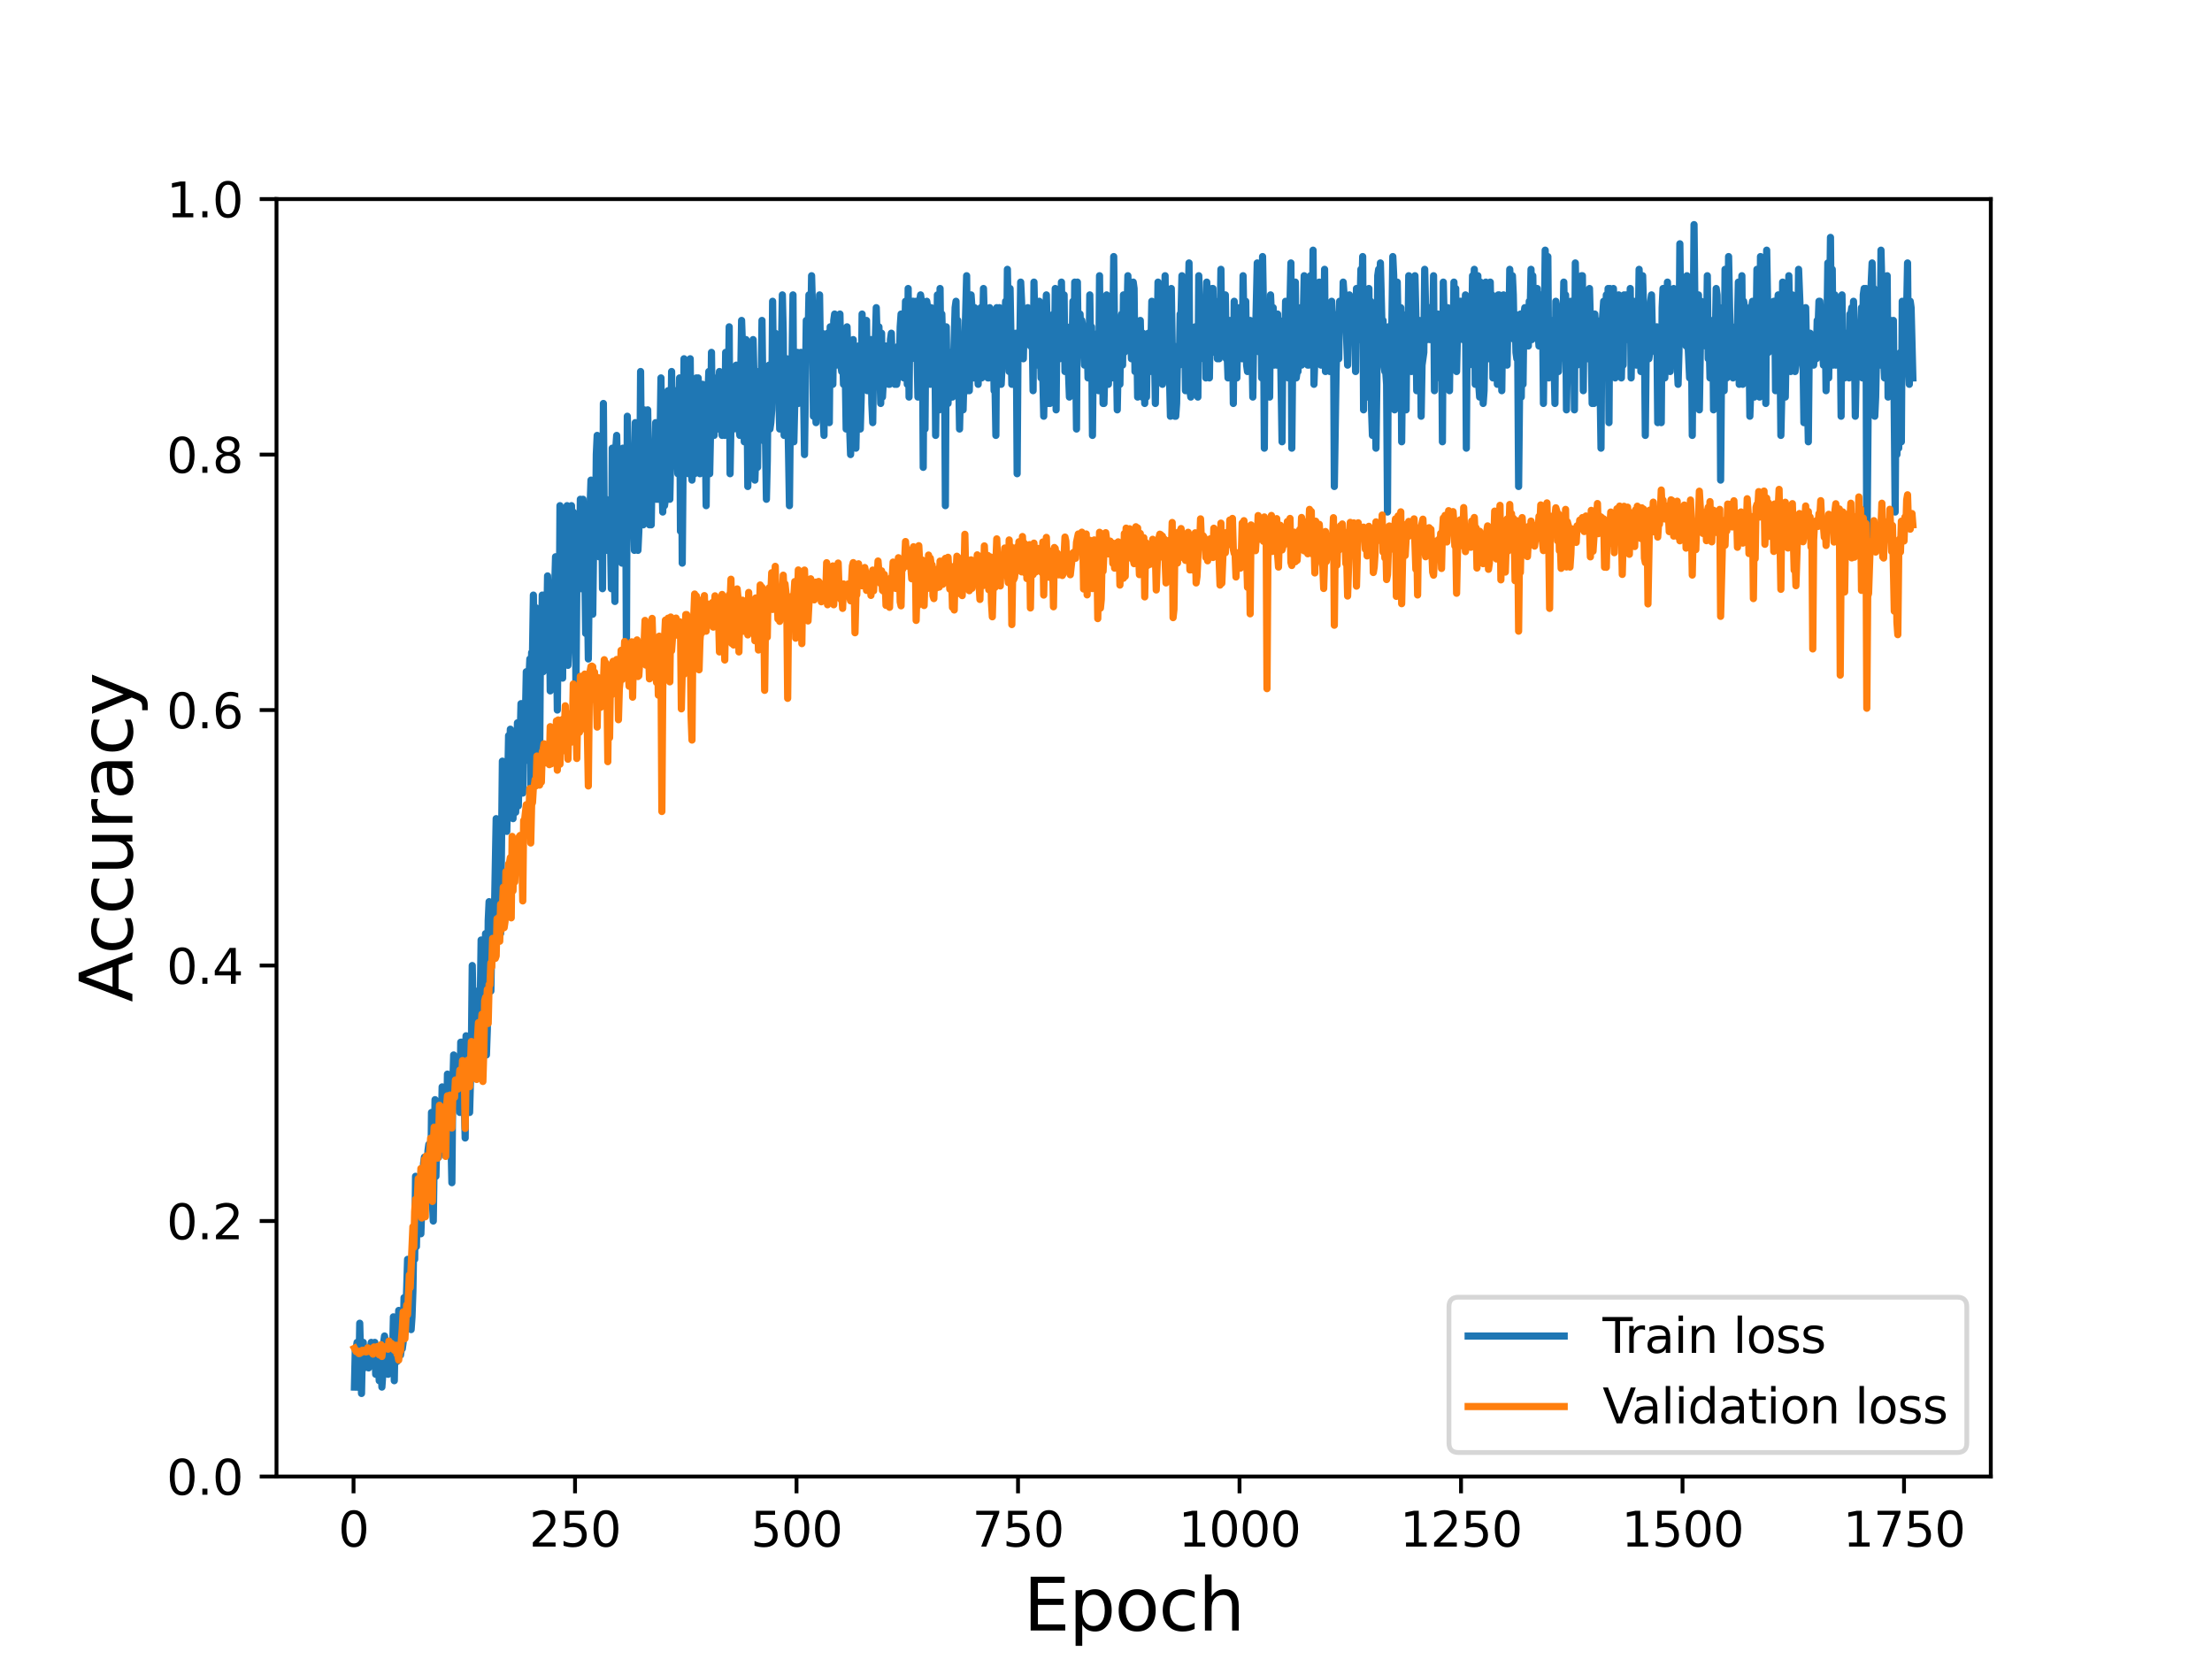 <?xml version="1.0" encoding="utf-8" standalone="no"?>
<!DOCTYPE svg PUBLIC "-//W3C//DTD SVG 1.1//EN"
  "http://www.w3.org/Graphics/SVG/1.1/DTD/svg11.dtd">
<svg height="345.6pt" version="1.1" viewBox="0 0 460.8 345.6" width="460.8pt" xmlns="http://www.w3.org/2000/svg" xmlns:xlink="http://www.w3.org/1999/xlink">
 <defs>
  <style type="text/css">*{stroke-linecap:butt;stroke-linejoin:round;}</style>
 </defs>
 <g id="figure_1">
  <g id="patch_1">
   <path d="M 0 345.6 
L 460.8 345.6 
L 460.8 0 
L 0 0 
z
" style="fill:#ffffff;"/>
  </g>
  <g id="axes_1">
   <g id="patch_2">
    <path d="M 57.6 307.584 
L 414.72 307.584 
L 414.72 41.472 
L 57.6 41.472 
z
" style="fill:#ffffff;"/>
   </g>
   <g id="matplotlib.axis_1">
    <g id="xtick_1">
     <g id="line2d_1">
      <defs>
       <path d="M 0 0 
L 0 3.5 
" id="me41c7df1a1" style="stroke:#000000;stroke-width:0.8;"/>
      </defs>
      <g>
       <use style="stroke:#000000;stroke-width:0.8;" x="73.648" xlink:href="#me41c7df1a1" y="307.584"/>
      </g>
     </g>
     <g id="text_1">
      <!-- 0 -->
      <g transform="translate(70.467 322.182)scale(0.1 -0.1)">
       <defs>
        <path d="M 2034 4250 
Q 1547 4250 1301 3770 
Q 1056 3291 1056 2328 
Q 1056 1369 1301 889 
Q 1547 409 2034 409 
Q 2525 409 2770 889 
Q 3016 1369 3016 2328 
Q 3016 3291 2770 3770 
Q 2525 4250 2034 4250 
z
M 2034 4750 
Q 2819 4750 3233 4129 
Q 3647 3509 3647 2328 
Q 3647 1150 3233 529 
Q 2819 -91 2034 -91 
Q 1250 -91 836 529 
Q 422 1150 422 2328 
Q 422 3509 836 4129 
Q 1250 4750 2034 4750 
z
" id="DejaVuSans-30" transform="scale(0.016)"/>
       </defs>
       <use xlink:href="#DejaVuSans-30"/>
      </g>
     </g>
    </g>
    <g id="xtick_2">
     <g id="line2d_2">
      <g>
       <use style="stroke:#000000;stroke-width:0.8;" x="119.79" xlink:href="#me41c7df1a1" y="307.584"/>
      </g>
     </g>
     <g id="text_2">
      <!-- 250 -->
      <g transform="translate(110.246 322.182)scale(0.1 -0.1)">
       <defs>
        <path d="M 1228 531 
L 3431 531 
L 3431 0 
L 469 0 
L 469 531 
Q 828 903 1448 1529 
Q 2069 2156 2228 2338 
Q 2531 2678 2651 2914 
Q 2772 3150 2772 3378 
Q 2772 3750 2511 3984 
Q 2250 4219 1831 4219 
Q 1534 4219 1204 4116 
Q 875 4013 500 3803 
L 500 4441 
Q 881 4594 1212 4672 
Q 1544 4750 1819 4750 
Q 2544 4750 2975 4387 
Q 3406 4025 3406 3419 
Q 3406 3131 3298 2873 
Q 3191 2616 2906 2266 
Q 2828 2175 2409 1742 
Q 1991 1309 1228 531 
z
" id="DejaVuSans-32" transform="scale(0.016)"/>
        <path d="M 691 4666 
L 3169 4666 
L 3169 4134 
L 1269 4134 
L 1269 2991 
Q 1406 3038 1543 3061 
Q 1681 3084 1819 3084 
Q 2600 3084 3056 2656 
Q 3513 2228 3513 1497 
Q 3513 744 3044 326 
Q 2575 -91 1722 -91 
Q 1428 -91 1123 -41 
Q 819 9 494 109 
L 494 744 
Q 775 591 1075 516 
Q 1375 441 1709 441 
Q 2250 441 2565 725 
Q 2881 1009 2881 1497 
Q 2881 1984 2565 2268 
Q 2250 2553 1709 2553 
Q 1456 2553 1204 2497 
Q 953 2441 691 2322 
L 691 4666 
z
" id="DejaVuSans-35" transform="scale(0.016)"/>
       </defs>
       <use xlink:href="#DejaVuSans-32"/>
       <use x="63.623" xlink:href="#DejaVuSans-35"/>
       <use x="127.246" xlink:href="#DejaVuSans-30"/>
      </g>
     </g>
    </g>
    <g id="xtick_3">
     <g id="line2d_3">
      <g>
       <use style="stroke:#000000;stroke-width:0.8;" x="165.932" xlink:href="#me41c7df1a1" y="307.584"/>
      </g>
     </g>
     <g id="text_3">
      <!-- 500 -->
      <g transform="translate(156.388 322.182)scale(0.1 -0.1)">
       <use xlink:href="#DejaVuSans-35"/>
       <use x="63.623" xlink:href="#DejaVuSans-30"/>
       <use x="127.246" xlink:href="#DejaVuSans-30"/>
      </g>
     </g>
    </g>
    <g id="xtick_4">
     <g id="line2d_4">
      <g>
       <use style="stroke:#000000;stroke-width:0.8;" x="212.074" xlink:href="#me41c7df1a1" y="307.584"/>
      </g>
     </g>
     <g id="text_4">
      <!-- 750 -->
      <g transform="translate(202.53 322.182)scale(0.1 -0.1)">
       <defs>
        <path d="M 525 4666 
L 3525 4666 
L 3525 4397 
L 1831 0 
L 1172 0 
L 2766 4134 
L 525 4134 
L 525 4666 
z
" id="DejaVuSans-37" transform="scale(0.016)"/>
       </defs>
       <use xlink:href="#DejaVuSans-37"/>
       <use x="63.623" xlink:href="#DejaVuSans-35"/>
       <use x="127.246" xlink:href="#DejaVuSans-30"/>
      </g>
     </g>
    </g>
    <g id="xtick_5">
     <g id="line2d_5">
      <g>
       <use style="stroke:#000000;stroke-width:0.8;" x="258.216" xlink:href="#me41c7df1a1" y="307.584"/>
      </g>
     </g>
     <g id="text_5">
      <!-- 1000 -->
      <g transform="translate(245.491 322.182)scale(0.1 -0.1)">
       <defs>
        <path d="M 794 531 
L 1825 531 
L 1825 4091 
L 703 3866 
L 703 4441 
L 1819 4666 
L 2450 4666 
L 2450 531 
L 3481 531 
L 3481 0 
L 794 0 
L 794 531 
z
" id="DejaVuSans-31" transform="scale(0.016)"/>
       </defs>
       <use xlink:href="#DejaVuSans-31"/>
       <use x="63.623" xlink:href="#DejaVuSans-30"/>
       <use x="127.246" xlink:href="#DejaVuSans-30"/>
       <use x="190.869" xlink:href="#DejaVuSans-30"/>
      </g>
     </g>
    </g>
    <g id="xtick_6">
     <g id="line2d_6">
      <g>
       <use style="stroke:#000000;stroke-width:0.8;" x="304.358" xlink:href="#me41c7df1a1" y="307.584"/>
      </g>
     </g>
     <g id="text_6">
      <!-- 1250 -->
      <g transform="translate(291.633 322.182)scale(0.1 -0.1)">
       <use xlink:href="#DejaVuSans-31"/>
       <use x="63.623" xlink:href="#DejaVuSans-32"/>
       <use x="127.246" xlink:href="#DejaVuSans-35"/>
       <use x="190.869" xlink:href="#DejaVuSans-30"/>
      </g>
     </g>
    </g>
    <g id="xtick_7">
     <g id="line2d_7">
      <g>
       <use style="stroke:#000000;stroke-width:0.8;" x="350.5" xlink:href="#me41c7df1a1" y="307.584"/>
      </g>
     </g>
     <g id="text_7">
      <!-- 1500 -->
      <g transform="translate(337.775 322.182)scale(0.1 -0.1)">
       <use xlink:href="#DejaVuSans-31"/>
       <use x="63.623" xlink:href="#DejaVuSans-35"/>
       <use x="127.246" xlink:href="#DejaVuSans-30"/>
       <use x="190.869" xlink:href="#DejaVuSans-30"/>
      </g>
     </g>
    </g>
    <g id="xtick_8">
     <g id="line2d_8">
      <g>
       <use style="stroke:#000000;stroke-width:0.8;" x="396.642" xlink:href="#me41c7df1a1" y="307.584"/>
      </g>
     </g>
     <g id="text_8">
      <!-- 1750 -->
      <g transform="translate(383.917 322.182)scale(0.1 -0.1)">
       <use xlink:href="#DejaVuSans-31"/>
       <use x="63.623" xlink:href="#DejaVuSans-37"/>
       <use x="127.246" xlink:href="#DejaVuSans-35"/>
       <use x="190.869" xlink:href="#DejaVuSans-30"/>
      </g>
     </g>
    </g>
    <g id="text_9">
     <!-- Epoch -->
     <g transform="translate(213.194 339.66)scale(0.15 -0.15)">
      <defs>
       <path d="M 628 4666 
L 3578 4666 
L 3578 4134 
L 1259 4134 
L 1259 2753 
L 3481 2753 
L 3481 2222 
L 1259 2222 
L 1259 531 
L 3634 531 
L 3634 0 
L 628 0 
L 628 4666 
z
" id="DejaVuSans-45" transform="scale(0.016)"/>
       <path d="M 1159 525 
L 1159 -1331 
L 581 -1331 
L 581 3500 
L 1159 3500 
L 1159 2969 
Q 1341 3281 1617 3432 
Q 1894 3584 2278 3584 
Q 2916 3584 3314 3078 
Q 3713 2572 3713 1747 
Q 3713 922 3314 415 
Q 2916 -91 2278 -91 
Q 1894 -91 1617 61 
Q 1341 213 1159 525 
z
M 3116 1747 
Q 3116 2381 2855 2742 
Q 2594 3103 2138 3103 
Q 1681 3103 1420 2742 
Q 1159 2381 1159 1747 
Q 1159 1113 1420 752 
Q 1681 391 2138 391 
Q 2594 391 2855 752 
Q 3116 1113 3116 1747 
z
" id="DejaVuSans-70" transform="scale(0.016)"/>
       <path d="M 1959 3097 
Q 1497 3097 1228 2736 
Q 959 2375 959 1747 
Q 959 1119 1226 758 
Q 1494 397 1959 397 
Q 2419 397 2687 759 
Q 2956 1122 2956 1747 
Q 2956 2369 2687 2733 
Q 2419 3097 1959 3097 
z
M 1959 3584 
Q 2709 3584 3137 3096 
Q 3566 2609 3566 1747 
Q 3566 888 3137 398 
Q 2709 -91 1959 -91 
Q 1206 -91 779 398 
Q 353 888 353 1747 
Q 353 2609 779 3096 
Q 1206 3584 1959 3584 
z
" id="DejaVuSans-6f" transform="scale(0.016)"/>
       <path d="M 3122 3366 
L 3122 2828 
Q 2878 2963 2633 3030 
Q 2388 3097 2138 3097 
Q 1578 3097 1268 2742 
Q 959 2388 959 1747 
Q 959 1106 1268 751 
Q 1578 397 2138 397 
Q 2388 397 2633 464 
Q 2878 531 3122 666 
L 3122 134 
Q 2881 22 2623 -34 
Q 2366 -91 2075 -91 
Q 1284 -91 818 406 
Q 353 903 353 1747 
Q 353 2603 823 3093 
Q 1294 3584 2113 3584 
Q 2378 3584 2631 3529 
Q 2884 3475 3122 3366 
z
" id="DejaVuSans-63" transform="scale(0.016)"/>
       <path d="M 3513 2113 
L 3513 0 
L 2938 0 
L 2938 2094 
Q 2938 2591 2744 2837 
Q 2550 3084 2163 3084 
Q 1697 3084 1428 2787 
Q 1159 2491 1159 1978 
L 1159 0 
L 581 0 
L 581 4863 
L 1159 4863 
L 1159 2956 
Q 1366 3272 1645 3428 
Q 1925 3584 2291 3584 
Q 2894 3584 3203 3211 
Q 3513 2838 3513 2113 
z
" id="DejaVuSans-68" transform="scale(0.016)"/>
      </defs>
      <use xlink:href="#DejaVuSans-45"/>
      <use x="63.184" xlink:href="#DejaVuSans-70"/>
      <use x="126.66" xlink:href="#DejaVuSans-6f"/>
      <use x="187.842" xlink:href="#DejaVuSans-63"/>
      <use x="242.822" xlink:href="#DejaVuSans-68"/>
     </g>
    </g>
   </g>
   <g id="matplotlib.axis_2">
    <g id="ytick_1">
     <g id="line2d_9">
      <defs>
       <path d="M 0 0 
L -3.5 0 
" id="m8e8796d7ee" style="stroke:#000000;stroke-width:0.8;"/>
      </defs>
      <g>
       <use style="stroke:#000000;stroke-width:0.8;" x="57.6" xlink:href="#m8e8796d7ee" y="307.584"/>
      </g>
     </g>
     <g id="text_10">
      <!-- 0.0 -->
      <g transform="translate(34.697 311.383)scale(0.1 -0.1)">
       <defs>
        <path d="M 684 794 
L 1344 794 
L 1344 0 
L 684 0 
L 684 794 
z
" id="DejaVuSans-2e" transform="scale(0.016)"/>
       </defs>
       <use xlink:href="#DejaVuSans-30"/>
       <use x="63.623" xlink:href="#DejaVuSans-2e"/>
       <use x="95.41" xlink:href="#DejaVuSans-30"/>
      </g>
     </g>
    </g>
    <g id="ytick_2">
     <g id="line2d_10">
      <g>
       <use style="stroke:#000000;stroke-width:0.8;" x="57.6" xlink:href="#m8e8796d7ee" y="254.362"/>
      </g>
     </g>
     <g id="text_11">
      <!-- 0.2 -->
      <g transform="translate(34.697 258.161)scale(0.1 -0.1)">
       <use xlink:href="#DejaVuSans-30"/>
       <use x="63.623" xlink:href="#DejaVuSans-2e"/>
       <use x="95.41" xlink:href="#DejaVuSans-32"/>
      </g>
     </g>
    </g>
    <g id="ytick_3">
     <g id="line2d_11">
      <g>
       <use style="stroke:#000000;stroke-width:0.8;" x="57.6" xlink:href="#m8e8796d7ee" y="201.139"/>
      </g>
     </g>
     <g id="text_12">
      <!-- 0.4 -->
      <g transform="translate(34.697 204.938)scale(0.1 -0.1)">
       <defs>
        <path d="M 2419 4116 
L 825 1625 
L 2419 1625 
L 2419 4116 
z
M 2253 4666 
L 3047 4666 
L 3047 1625 
L 3713 1625 
L 3713 1100 
L 3047 1100 
L 3047 0 
L 2419 0 
L 2419 1100 
L 313 1100 
L 313 1709 
L 2253 4666 
z
" id="DejaVuSans-34" transform="scale(0.016)"/>
       </defs>
       <use xlink:href="#DejaVuSans-30"/>
       <use x="63.623" xlink:href="#DejaVuSans-2e"/>
       <use x="95.41" xlink:href="#DejaVuSans-34"/>
      </g>
     </g>
    </g>
    <g id="ytick_4">
     <g id="line2d_12">
      <g>
       <use style="stroke:#000000;stroke-width:0.8;" x="57.6" xlink:href="#m8e8796d7ee" y="147.917"/>
      </g>
     </g>
     <g id="text_13">
      <!-- 0.6 -->
      <g transform="translate(34.697 151.716)scale(0.1 -0.1)">
       <defs>
        <path d="M 2113 2584 
Q 1688 2584 1439 2293 
Q 1191 2003 1191 1497 
Q 1191 994 1439 701 
Q 1688 409 2113 409 
Q 2538 409 2786 701 
Q 3034 994 3034 1497 
Q 3034 2003 2786 2293 
Q 2538 2584 2113 2584 
z
M 3366 4563 
L 3366 3988 
Q 3128 4100 2886 4159 
Q 2644 4219 2406 4219 
Q 1781 4219 1451 3797 
Q 1122 3375 1075 2522 
Q 1259 2794 1537 2939 
Q 1816 3084 2150 3084 
Q 2853 3084 3261 2657 
Q 3669 2231 3669 1497 
Q 3669 778 3244 343 
Q 2819 -91 2113 -91 
Q 1303 -91 875 529 
Q 447 1150 447 2328 
Q 447 3434 972 4092 
Q 1497 4750 2381 4750 
Q 2619 4750 2861 4703 
Q 3103 4656 3366 4563 
z
" id="DejaVuSans-36" transform="scale(0.016)"/>
       </defs>
       <use xlink:href="#DejaVuSans-30"/>
       <use x="63.623" xlink:href="#DejaVuSans-2e"/>
       <use x="95.41" xlink:href="#DejaVuSans-36"/>
      </g>
     </g>
    </g>
    <g id="ytick_5">
     <g id="line2d_13">
      <g>
       <use style="stroke:#000000;stroke-width:0.8;" x="57.6" xlink:href="#m8e8796d7ee" y="94.694"/>
      </g>
     </g>
     <g id="text_14">
      <!-- 0.8 -->
      <g transform="translate(34.697 98.494)scale(0.1 -0.1)">
       <defs>
        <path d="M 2034 2216 
Q 1584 2216 1326 1975 
Q 1069 1734 1069 1313 
Q 1069 891 1326 650 
Q 1584 409 2034 409 
Q 2484 409 2743 651 
Q 3003 894 3003 1313 
Q 3003 1734 2745 1975 
Q 2488 2216 2034 2216 
z
M 1403 2484 
Q 997 2584 770 2862 
Q 544 3141 544 3541 
Q 544 4100 942 4425 
Q 1341 4750 2034 4750 
Q 2731 4750 3128 4425 
Q 3525 4100 3525 3541 
Q 3525 3141 3298 2862 
Q 3072 2584 2669 2484 
Q 3125 2378 3379 2068 
Q 3634 1759 3634 1313 
Q 3634 634 3220 271 
Q 2806 -91 2034 -91 
Q 1263 -91 848 271 
Q 434 634 434 1313 
Q 434 1759 690 2068 
Q 947 2378 1403 2484 
z
M 1172 3481 
Q 1172 3119 1398 2916 
Q 1625 2713 2034 2713 
Q 2441 2713 2670 2916 
Q 2900 3119 2900 3481 
Q 2900 3844 2670 4047 
Q 2441 4250 2034 4250 
Q 1625 4250 1398 4047 
Q 1172 3844 1172 3481 
z
" id="DejaVuSans-38" transform="scale(0.016)"/>
       </defs>
       <use xlink:href="#DejaVuSans-30"/>
       <use x="63.623" xlink:href="#DejaVuSans-2e"/>
       <use x="95.41" xlink:href="#DejaVuSans-38"/>
      </g>
     </g>
    </g>
    <g id="ytick_6">
     <g id="line2d_14">
      <g>
       <use style="stroke:#000000;stroke-width:0.8;" x="57.6" xlink:href="#m8e8796d7ee" y="41.472"/>
      </g>
     </g>
     <g id="text_15">
      <!-- 1.0 -->
      <g transform="translate(34.697 45.271)scale(0.1 -0.1)">
       <use xlink:href="#DejaVuSans-31"/>
       <use x="63.623" xlink:href="#DejaVuSans-2e"/>
       <use x="95.41" xlink:href="#DejaVuSans-30"/>
      </g>
     </g>
    </g>
    <g id="text_16">
     <!-- Accuracy -->
     <g transform="translate(27.577 208.77)rotate(-90)scale(0.15 -0.15)">
      <defs>
       <path d="M 2188 4044 
L 1331 1722 
L 3047 1722 
L 2188 4044 
z
M 1831 4666 
L 2547 4666 
L 4325 0 
L 3669 0 
L 3244 1197 
L 1141 1197 
L 716 0 
L 50 0 
L 1831 4666 
z
" id="DejaVuSans-41" transform="scale(0.016)"/>
       <path d="M 544 1381 
L 544 3500 
L 1119 3500 
L 1119 1403 
Q 1119 906 1312 657 
Q 1506 409 1894 409 
Q 2359 409 2629 706 
Q 2900 1003 2900 1516 
L 2900 3500 
L 3475 3500 
L 3475 0 
L 2900 0 
L 2900 538 
Q 2691 219 2414 64 
Q 2138 -91 1772 -91 
Q 1169 -91 856 284 
Q 544 659 544 1381 
z
M 1991 3584 
L 1991 3584 
z
" id="DejaVuSans-75" transform="scale(0.016)"/>
       <path d="M 2631 2963 
Q 2534 3019 2420 3045 
Q 2306 3072 2169 3072 
Q 1681 3072 1420 2755 
Q 1159 2438 1159 1844 
L 1159 0 
L 581 0 
L 581 3500 
L 1159 3500 
L 1159 2956 
Q 1341 3275 1631 3429 
Q 1922 3584 2338 3584 
Q 2397 3584 2469 3576 
Q 2541 3569 2628 3553 
L 2631 2963 
z
" id="DejaVuSans-72" transform="scale(0.016)"/>
       <path d="M 2194 1759 
Q 1497 1759 1228 1600 
Q 959 1441 959 1056 
Q 959 750 1161 570 
Q 1363 391 1709 391 
Q 2188 391 2477 730 
Q 2766 1069 2766 1631 
L 2766 1759 
L 2194 1759 
z
M 3341 1997 
L 3341 0 
L 2766 0 
L 2766 531 
Q 2569 213 2275 61 
Q 1981 -91 1556 -91 
Q 1019 -91 701 211 
Q 384 513 384 1019 
Q 384 1609 779 1909 
Q 1175 2209 1959 2209 
L 2766 2209 
L 2766 2266 
Q 2766 2663 2505 2880 
Q 2244 3097 1772 3097 
Q 1472 3097 1187 3025 
Q 903 2953 641 2809 
L 641 3341 
Q 956 3463 1253 3523 
Q 1550 3584 1831 3584 
Q 2591 3584 2966 3190 
Q 3341 2797 3341 1997 
z
" id="DejaVuSans-61" transform="scale(0.016)"/>
       <path d="M 2059 -325 
Q 1816 -950 1584 -1140 
Q 1353 -1331 966 -1331 
L 506 -1331 
L 506 -850 
L 844 -850 
Q 1081 -850 1212 -737 
Q 1344 -625 1503 -206 
L 1606 56 
L 191 3500 
L 800 3500 
L 1894 763 
L 2988 3500 
L 3597 3500 
L 2059 -325 
z
" id="DejaVuSans-79" transform="scale(0.016)"/>
      </defs>
      <use xlink:href="#DejaVuSans-41"/>
      <use x="66.658" xlink:href="#DejaVuSans-63"/>
      <use x="121.639" xlink:href="#DejaVuSans-63"/>
      <use x="176.619" xlink:href="#DejaVuSans-75"/>
      <use x="239.998" xlink:href="#DejaVuSans-72"/>
      <use x="281.111" xlink:href="#DejaVuSans-61"/>
      <use x="342.391" xlink:href="#DejaVuSans-63"/>
      <use x="397.371" xlink:href="#DejaVuSans-79"/>
     </g>
    </g>
   </g>
   <g id="line2d_15">
    <path clip-path="url(#p414e64614d)" d="M 73.833 288.956 
L 74.017 280.973 
L 74.202 280.973 
L 74.386 279.642 
L 74.571 287.626 
L 74.756 287.626 
L 74.94 275.651 
L 75.309 290.287 
L 75.494 280.973 
L 75.678 279.642 
L 75.863 284.964 
L 76.048 280.973 
L 76.601 280.973 
L 76.786 284.964 
L 77.155 280.973 
L 77.34 279.642 
L 77.524 282.303 
L 77.709 282.303 
L 78.078 279.642 
L 78.262 286.295 
L 78.631 282.303 
L 78.816 283.634 
L 79.001 287.626 
L 79.37 280.973 
L 79.554 288.956 
L 79.739 286.295 
L 79.923 279.642 
L 80.108 278.312 
L 80.293 279.642 
L 80.477 279.642 
L 80.662 280.973 
L 80.846 286.295 
L 81.031 282.303 
L 81.215 282.303 
L 81.4 280.973 
L 81.585 280.973 
L 81.769 282.303 
L 81.954 274.32 
L 82.138 287.626 
L 82.323 276.981 
L 82.507 278.312 
L 82.692 283.634 
L 82.877 279.642 
L 83.061 272.989 
L 83.43 282.303 
L 83.615 280.973 
L 83.799 280.973 
L 83.984 279.642 
L 84.169 270.328 
L 84.353 274.32 
L 84.538 274.32 
L 84.907 262.345 
L 85.091 270.328 
L 85.276 265.006 
L 85.645 276.981 
L 85.83 274.32 
L 86.014 268.998 
L 86.199 258.353 
L 86.383 262.345 
L 86.568 245.048 
L 86.752 259.684 
L 86.937 250.37 
L 87.122 249.039 
L 87.306 250.37 
L 87.491 247.709 
L 87.675 257.023 
L 87.86 251.7 
L 88.044 251.7 
L 88.229 242.387 
L 88.414 241.056 
L 88.598 247.709 
L 88.783 241.056 
L 88.967 245.048 
L 89.152 239.725 
L 89.336 238.395 
L 89.521 247.709 
L 89.706 250.37 
L 89.89 231.742 
L 90.075 250.37 
L 90.259 254.362 
L 90.628 229.081 
L 90.813 245.048 
L 91.182 230.412 
L 91.367 241.056 
L 91.551 239.725 
L 91.92 235.734 
L 92.105 226.42 
L 92.289 230.412 
L 92.474 227.75 
L 92.659 227.75 
L 92.843 235.734 
L 93.028 235.734 
L 93.212 223.759 
L 93.397 237.064 
L 93.581 230.412 
L 93.766 229.081 
L 94.135 246.378 
L 94.32 226.42 
L 94.504 219.767 
L 94.689 226.42 
L 94.873 223.759 
L 95.058 227.75 
L 95.243 223.759 
L 95.427 225.089 
L 95.612 223.759 
L 95.796 231.742 
L 95.981 217.106 
L 96.35 217.106 
L 96.535 227.75 
L 96.719 229.081 
L 96.904 237.064 
L 97.088 215.775 
L 97.273 221.098 
L 97.642 223.759 
L 97.827 231.742 
L 98.196 218.436 
L 98.38 201.139 
L 98.749 219.767 
L 99.118 211.784 
L 99.303 207.792 
L 99.488 206.461 
L 99.672 213.114 
L 99.857 206.461 
L 100.041 209.123 
L 100.226 195.817 
L 100.41 209.123 
L 100.595 213.114 
L 100.78 197.148 
L 100.964 203.8 
L 101.149 194.486 
L 101.333 219.767 
L 101.518 214.445 
L 101.702 191.825 
L 101.887 187.834 
L 102.256 206.461 
L 102.441 195.817 
L 102.625 191.825 
L 102.81 194.486 
L 102.994 190.495 
L 103.364 170.536 
L 103.548 171.867 
L 103.917 171.867 
L 104.102 175.859 
L 104.286 194.486 
L 104.656 158.561 
L 104.84 169.206 
L 105.209 165.214 
L 105.394 165.214 
L 105.578 173.197 
L 105.948 153.239 
L 106.132 157.231 
L 106.317 151.908 
L 106.501 158.561 
L 106.686 155.9 
L 106.87 170.536 
L 107.055 161.222 
L 107.239 167.875 
L 107.424 169.206 
L 107.609 162.553 
L 107.793 150.578 
L 107.978 167.875 
L 108.347 154.57 
L 108.531 146.586 
L 108.716 146.586 
L 108.901 165.214 
L 109.085 149.247 
L 109.27 158.561 
L 109.639 139.933 
L 109.823 155.9 
L 110.193 141.264 
L 110.377 137.272 
L 110.562 165.214 
L 110.746 135.942 
L 110.931 135.942 
L 111.115 123.967 
L 111.3 142.595 
L 111.485 149.247 
L 111.669 126.628 
L 111.854 162.553 
L 112.223 130.62 
L 112.407 159.892 
L 112.592 134.611 
L 112.777 135.942 
L 112.961 123.967 
L 113.146 139.933 
L 113.33 123.967 
L 113.515 133.281 
L 113.699 131.95 
L 113.884 131.95 
L 114.068 119.975 
L 114.253 125.297 
L 114.438 126.628 
L 114.622 143.925 
L 114.807 127.958 
L 115.176 139.933 
L 115.36 125.297 
L 115.545 122.636 
L 115.73 115.983 
L 116.099 147.917 
L 116.283 130.62 
L 116.468 134.611 
L 116.652 105.339 
L 117.206 141.264 
L 117.391 108 
L 117.575 117.314 
L 117.76 114.653 
L 118.129 105.339 
L 118.314 138.603 
L 118.498 134.611 
L 118.683 119.975 
L 118.867 131.95 
L 119.052 105.339 
L 119.236 119.975 
L 119.421 106.669 
L 119.606 119.975 
L 119.79 108 
L 119.975 143.925 
L 120.159 122.636 
L 120.344 118.644 
L 120.713 118.644 
L 120.897 104.008 
L 121.082 122.636 
L 121.451 104.008 
L 121.636 114.653 
L 121.82 118.644 
L 122.005 131.95 
L 122.189 110.661 
L 122.559 137.272 
L 122.928 105.339 
L 123.112 100.017 
L 123.297 106.669 
L 123.481 127.958 
L 123.666 113.322 
L 124.035 113.322 
L 124.22 94.694 
L 124.404 90.703 
L 124.589 110.661 
L 124.773 115.983 
L 124.958 109.331 
L 125.143 97.356 
L 125.327 104.008 
L 125.512 122.636 
L 125.696 84.05 
L 125.881 109.331 
L 126.065 108 
L 126.25 104.008 
L 126.435 114.653 
L 126.619 113.322 
L 126.804 113.322 
L 126.988 114.653 
L 127.173 111.992 
L 127.357 122.636 
L 127.542 93.364 
L 128.096 125.297 
L 128.28 93.364 
L 128.465 90.703 
L 128.649 98.686 
L 129.203 94.694 
L 129.388 114.653 
L 129.572 117.314 
L 129.757 93.364 
L 129.941 97.356 
L 130.126 104.008 
L 130.31 93.364 
L 130.495 137.272 
L 130.68 86.711 
L 131.049 102.678 
L 131.233 102.678 
L 131.602 94.694 
L 132.156 114.653 
L 132.341 88.042 
L 132.525 100.017 
L 132.71 100.017 
L 132.894 114.653 
L 133.079 110.661 
L 133.264 102.678 
L 133.448 77.397 
L 133.633 98.686 
L 133.817 97.356 
L 134.002 109.331 
L 134.186 85.38 
L 134.371 92.033 
L 134.555 105.339 
L 134.74 100.017 
L 134.925 85.38 
L 135.294 109.331 
L 135.478 101.347 
L 135.663 109.331 
L 135.847 97.356 
L 136.032 98.686 
L 136.217 92.033 
L 136.401 97.356 
L 136.586 88.042 
L 136.77 104.008 
L 136.955 101.347 
L 137.139 104.008 
L 137.324 102.678 
L 137.693 78.728 
L 137.878 100.017 
L 138.062 106.669 
L 138.247 84.05 
L 138.431 105.339 
L 138.616 104.008 
L 138.985 82.719 
L 139.17 81.389 
L 139.539 104.008 
L 139.723 94.694 
L 139.908 77.397 
L 140.093 93.364 
L 140.277 96.025 
L 140.462 94.694 
L 140.646 81.389 
L 140.831 94.694 
L 141.015 93.364 
L 141.2 98.686 
L 141.569 78.728 
L 141.754 110.661 
L 141.938 84.05 
L 142.123 117.314 
L 142.492 74.736 
L 142.676 82.719 
L 142.861 78.728 
L 143.046 84.05 
L 143.23 78.728 
L 143.415 98.686 
L 143.784 74.736 
L 143.968 96.025 
L 144.153 100.017 
L 144.522 93.364 
L 144.707 98.686 
L 144.891 82.719 
L 145.076 78.728 
L 145.26 86.711 
L 145.445 78.728 
L 145.63 93.364 
L 145.814 98.686 
L 145.999 85.38 
L 146.183 92.033 
L 146.368 80.058 
L 146.552 92.033 
L 146.737 90.703 
L 146.922 90.703 
L 147.106 105.339 
L 147.291 86.711 
L 147.66 77.397 
L 147.844 98.686 
L 148.029 89.372 
L 148.214 73.405 
L 148.398 89.372 
L 148.583 82.719 
L 148.767 90.703 
L 149.136 80.058 
L 149.321 78.728 
L 149.505 89.372 
L 149.69 80.058 
L 149.875 77.397 
L 150.059 86.711 
L 150.244 80.058 
L 150.428 90.703 
L 150.797 81.389 
L 150.982 90.703 
L 151.167 73.405 
L 151.351 86.711 
L 151.536 89.372 
L 151.72 82.719 
L 151.905 68.083 
L 152.089 98.686 
L 152.274 88.042 
L 152.459 88.042 
L 152.643 77.397 
L 152.828 89.372 
L 153.012 81.389 
L 153.197 88.042 
L 153.381 76.067 
L 153.566 84.05 
L 153.751 77.397 
L 153.935 89.372 
L 154.12 90.703 
L 154.489 66.753 
L 154.673 72.075 
L 155.043 92.033 
L 155.412 70.744 
L 155.596 80.058 
L 155.781 101.347 
L 155.965 85.38 
L 156.15 90.703 
L 156.334 73.405 
L 156.704 88.042 
L 156.888 70.744 
L 157.073 78.728 
L 157.257 100.017 
L 157.442 94.694 
L 157.626 84.05 
L 157.811 97.356 
L 157.996 77.397 
L 158.365 82.719 
L 158.549 82.719 
L 158.734 66.753 
L 158.918 81.389 
L 159.103 77.397 
L 159.288 92.033 
L 159.472 92.033 
L 159.657 104.008 
L 159.841 96.025 
L 160.026 78.728 
L 160.21 76.067 
L 160.395 89.372 
L 160.58 88.042 
L 160.764 85.38 
L 160.949 62.761 
L 161.133 78.728 
L 161.318 81.389 
L 161.502 69.414 
L 161.687 77.397 
L 161.872 78.728 
L 162.056 76.067 
L 162.425 89.372 
L 162.61 84.05 
L 162.979 61.43 
L 163.163 69.414 
L 163.348 90.703 
L 163.533 86.711 
L 163.717 85.38 
L 163.902 74.736 
L 164.271 94.694 
L 164.455 105.339 
L 164.64 86.711 
L 164.825 86.711 
L 165.194 61.43 
L 165.378 92.033 
L 165.563 84.05 
L 165.747 81.389 
L 165.932 73.405 
L 166.117 73.405 
L 166.301 84.05 
L 166.67 77.397 
L 166.855 73.405 
L 167.039 77.397 
L 167.224 78.728 
L 167.409 82.719 
L 167.593 94.694 
L 167.962 66.753 
L 168.147 73.405 
L 168.331 70.744 
L 168.516 61.43 
L 168.701 72.075 
L 168.885 69.414 
L 169.07 57.439 
L 169.254 64.092 
L 169.439 86.711 
L 169.623 77.397 
L 169.992 88.042 
L 170.177 73.405 
L 170.362 73.405 
L 170.546 74.736 
L 170.731 61.43 
L 171.1 86.711 
L 171.284 69.414 
L 171.469 86.711 
L 171.654 90.703 
L 171.838 70.744 
L 172.023 70.744 
L 172.207 86.711 
L 172.392 69.414 
L 172.761 88.042 
L 172.946 68.083 
L 173.13 80.058 
L 173.315 70.744 
L 173.499 80.058 
L 173.684 66.753 
L 173.868 65.422 
L 174.053 74.736 
L 174.238 76.067 
L 174.422 68.083 
L 174.791 74.736 
L 174.976 65.422 
L 175.16 76.067 
L 175.345 77.397 
L 175.53 73.405 
L 175.714 80.058 
L 175.899 76.067 
L 176.083 77.397 
L 176.268 89.372 
L 176.452 68.083 
L 176.637 74.736 
L 176.821 73.405 
L 177.006 89.372 
L 177.191 94.694 
L 177.375 89.372 
L 177.56 74.736 
L 177.744 70.744 
L 177.929 81.389 
L 178.113 80.058 
L 178.298 93.364 
L 178.667 76.067 
L 178.852 72.075 
L 179.221 89.372 
L 179.405 82.719 
L 179.59 65.422 
L 179.775 76.067 
L 179.959 76.067 
L 180.144 72.075 
L 180.328 78.728 
L 180.513 66.753 
L 180.697 81.389 
L 180.882 80.058 
L 181.067 77.397 
L 181.251 72.075 
L 181.436 70.744 
L 181.62 84.05 
L 181.805 88.042 
L 181.989 74.736 
L 182.174 73.405 
L 182.359 70.744 
L 182.543 64.092 
L 182.912 77.397 
L 183.097 68.083 
L 183.466 84.05 
L 183.65 69.414 
L 183.835 82.719 
L 184.204 76.067 
L 184.389 74.736 
L 184.573 72.075 
L 184.758 73.405 
L 185.127 80.058 
L 185.312 80.058 
L 185.496 70.744 
L 185.681 69.414 
L 185.865 76.067 
L 186.05 73.405 
L 186.234 78.728 
L 186.419 80.058 
L 186.604 77.397 
L 186.788 80.058 
L 186.973 78.728 
L 187.157 72.075 
L 187.342 76.067 
L 187.526 68.083 
L 187.711 65.422 
L 187.896 74.736 
L 188.08 73.405 
L 188.265 78.728 
L 188.634 62.761 
L 189.003 80.058 
L 189.188 60.1 
L 189.372 82.719 
L 189.557 65.422 
L 189.926 74.736 
L 190.11 62.761 
L 190.295 62.761 
L 190.664 72.075 
L 190.849 62.761 
L 191.218 82.719 
L 191.402 76.067 
L 191.587 62.761 
L 191.771 61.43 
L 191.956 62.761 
L 192.141 68.083 
L 192.325 97.356 
L 192.51 65.422 
L 192.694 89.372 
L 192.879 66.753 
L 193.063 62.761 
L 193.248 64.092 
L 193.433 72.075 
L 193.617 66.753 
L 193.802 80.058 
L 193.986 64.092 
L 194.171 76.067 
L 194.355 72.075 
L 194.54 77.397 
L 194.725 68.083 
L 194.909 90.703 
L 195.278 61.43 
L 195.463 66.753 
L 195.647 85.38 
L 195.832 60.1 
L 196.017 76.067 
L 196.201 65.422 
L 196.386 72.075 
L 196.57 70.744 
L 196.755 74.736 
L 196.939 105.339 
L 197.124 68.083 
L 197.309 81.389 
L 197.493 84.05 
L 197.862 73.405 
L 198.047 81.389 
L 198.231 82.719 
L 198.416 82.719 
L 198.97 64.092 
L 199.154 62.761 
L 199.339 80.058 
L 199.523 66.753 
L 199.892 89.372 
L 200.077 81.389 
L 200.446 74.736 
L 200.631 85.38 
L 201.369 57.439 
L 201.554 81.389 
L 201.738 76.067 
L 201.923 81.389 
L 202.292 61.43 
L 202.476 64.092 
L 202.661 64.092 
L 202.846 78.728 
L 203.03 64.092 
L 203.215 78.728 
L 203.399 76.067 
L 203.584 76.067 
L 203.768 80.058 
L 203.953 69.414 
L 204.138 70.744 
L 204.322 64.092 
L 204.507 78.728 
L 204.876 60.1 
L 205.245 73.405 
L 205.429 73.405 
L 205.614 69.414 
L 205.799 78.728 
L 205.983 78.728 
L 206.168 64.092 
L 206.352 76.067 
L 206.537 77.397 
L 206.721 70.744 
L 206.906 69.414 
L 207.091 81.389 
L 207.275 80.058 
L 207.46 90.703 
L 207.644 64.092 
L 207.829 76.067 
L 208.198 64.092 
L 208.383 80.058 
L 208.567 80.058 
L 208.936 72.075 
L 209.121 72.075 
L 209.49 62.761 
L 209.675 76.067 
L 209.859 56.108 
L 210.228 77.397 
L 210.413 60.1 
L 210.782 80.058 
L 210.967 80.058 
L 211.151 69.414 
L 211.336 77.397 
L 211.52 70.744 
L 211.705 69.414 
L 211.889 98.686 
L 212.074 72.075 
L 212.258 74.736 
L 212.443 72.075 
L 212.628 58.769 
L 212.812 62.761 
L 213.181 74.736 
L 213.366 66.753 
L 213.55 68.083 
L 213.735 70.744 
L 214.104 64.092 
L 214.289 70.744 
L 214.473 66.753 
L 214.658 72.075 
L 215.027 69.414 
L 215.212 81.389 
L 215.396 58.769 
L 215.765 76.067 
L 215.95 73.405 
L 216.134 76.067 
L 216.504 62.761 
L 216.873 78.728 
L 217.057 70.744 
L 217.426 86.711 
L 217.796 66.753 
L 217.98 61.43 
L 218.165 69.414 
L 218.349 84.05 
L 218.534 70.744 
L 218.718 84.05 
L 218.903 74.736 
L 219.087 81.389 
L 219.457 65.422 
L 219.641 77.397 
L 219.826 60.1 
L 220.01 85.38 
L 220.195 65.422 
L 220.379 73.405 
L 220.564 68.083 
L 220.749 74.736 
L 220.933 72.075 
L 221.118 58.769 
L 221.302 70.744 
L 221.487 68.083 
L 221.671 61.43 
L 221.856 77.397 
L 222.225 68.083 
L 222.779 82.719 
L 222.963 74.736 
L 223.148 72.075 
L 223.333 72.075 
L 223.517 62.761 
L 223.702 77.397 
L 223.886 58.769 
L 224.255 89.372 
L 224.44 58.769 
L 224.625 73.405 
L 224.809 72.075 
L 224.994 65.422 
L 225.178 69.414 
L 225.363 66.753 
L 225.547 68.083 
L 225.916 76.067 
L 226.101 74.736 
L 226.286 76.067 
L 226.47 69.414 
L 226.655 78.728 
L 226.839 77.397 
L 227.024 61.43 
L 227.208 73.405 
L 227.393 68.083 
L 227.578 90.703 
L 227.762 73.405 
L 227.947 81.389 
L 228.131 78.728 
L 228.316 72.075 
L 228.5 72.075 
L 228.685 69.414 
L 228.87 81.389 
L 229.054 57.439 
L 229.239 80.058 
L 229.423 80.058 
L 229.608 66.753 
L 229.792 84.05 
L 229.977 84.05 
L 230.531 61.43 
L 230.9 80.058 
L 231.269 68.083 
L 231.454 66.753 
L 231.638 78.728 
L 231.823 69.414 
L 232.007 53.447 
L 232.192 70.744 
L 232.376 66.753 
L 232.561 73.405 
L 232.745 85.38 
L 232.93 76.067 
L 233.299 80.058 
L 233.484 66.753 
L 233.668 65.422 
L 233.853 76.067 
L 234.037 61.43 
L 234.222 73.405 
L 234.776 65.422 
L 234.96 57.439 
L 235.145 65.422 
L 235.329 62.761 
L 235.699 74.736 
L 235.883 74.736 
L 236.068 58.769 
L 236.252 60.1 
L 236.437 77.397 
L 236.621 77.397 
L 236.806 69.414 
L 236.991 82.719 
L 237.175 78.728 
L 237.36 77.397 
L 237.544 66.753 
L 237.913 82.719 
L 238.098 69.414 
L 238.283 72.075 
L 238.467 84.05 
L 238.652 74.736 
L 238.836 82.719 
L 239.021 70.744 
L 239.205 69.414 
L 239.39 76.067 
L 239.575 77.397 
L 239.759 72.075 
L 239.944 62.761 
L 240.128 70.744 
L 240.313 69.414 
L 240.497 73.405 
L 240.682 84.05 
L 240.866 70.744 
L 241.051 72.075 
L 241.236 58.769 
L 241.42 72.075 
L 241.605 62.761 
L 241.789 62.761 
L 241.974 66.753 
L 242.158 80.058 
L 242.343 65.422 
L 242.528 73.405 
L 242.712 57.439 
L 242.897 76.067 
L 243.081 74.736 
L 243.266 68.083 
L 243.45 78.728 
L 243.635 78.728 
L 243.82 86.711 
L 244.004 60.1 
L 244.373 82.719 
L 244.558 72.075 
L 244.742 86.711 
L 244.927 86.711 
L 245.112 84.05 
L 245.296 74.736 
L 245.481 72.075 
L 245.665 76.067 
L 245.85 65.422 
L 246.034 65.422 
L 246.219 57.439 
L 246.404 61.43 
L 246.588 73.405 
L 246.773 66.753 
L 246.957 81.389 
L 247.142 62.761 
L 247.326 74.736 
L 247.695 54.778 
L 247.88 81.389 
L 248.065 82.719 
L 248.249 69.414 
L 248.434 76.067 
L 248.803 69.414 
L 248.987 68.083 
L 249.172 69.414 
L 249.357 73.405 
L 249.541 82.719 
L 249.726 57.439 
L 249.91 62.761 
L 250.095 74.736 
L 250.279 68.083 
L 250.464 72.075 
L 250.649 62.761 
L 250.833 70.744 
L 251.018 64.092 
L 251.202 78.728 
L 251.387 58.769 
L 251.571 66.753 
L 251.756 62.761 
L 251.941 78.728 
L 252.125 66.753 
L 252.494 60.1 
L 252.679 60.1 
L 252.863 70.744 
L 253.048 73.405 
L 253.417 68.083 
L 253.602 74.736 
L 253.786 62.761 
L 253.971 74.736 
L 254.155 68.083 
L 254.34 56.108 
L 254.524 73.405 
L 254.709 70.744 
L 254.894 70.744 
L 255.078 62.761 
L 255.263 61.43 
L 255.447 74.736 
L 255.632 73.405 
L 255.816 78.728 
L 256.001 74.736 
L 256.186 66.753 
L 256.37 70.744 
L 256.555 77.397 
L 256.739 69.414 
L 256.924 84.05 
L 257.108 62.761 
L 257.662 78.728 
L 257.847 68.083 
L 258.031 69.414 
L 258.216 64.092 
L 258.585 72.075 
L 258.77 74.736 
L 258.954 57.439 
L 259.139 68.083 
L 259.323 62.761 
L 259.508 62.761 
L 259.692 76.067 
L 259.877 77.397 
L 260.062 68.083 
L 260.246 70.744 
L 260.431 66.753 
L 260.615 72.075 
L 260.8 72.075 
L 260.984 82.719 
L 261.169 69.414 
L 261.353 73.405 
L 261.538 70.744 
L 261.907 54.778 
L 262.092 65.422 
L 262.276 65.422 
L 262.461 73.405 
L 262.645 58.769 
L 262.83 78.728 
L 263.015 53.447 
L 263.199 64.092 
L 263.384 93.364 
L 263.568 64.092 
L 263.753 73.405 
L 263.937 73.405 
L 264.122 78.728 
L 264.307 70.744 
L 264.491 82.719 
L 264.676 61.43 
L 264.86 65.422 
L 265.045 66.753 
L 265.229 64.092 
L 265.414 76.067 
L 265.599 66.753 
L 265.968 76.067 
L 266.152 65.422 
L 266.337 73.405 
L 266.521 66.753 
L 266.706 69.414 
L 267.075 92.033 
L 267.26 68.083 
L 267.444 73.405 
L 267.629 73.405 
L 267.813 62.761 
L 267.998 69.414 
L 268.182 69.414 
L 268.367 78.728 
L 268.921 54.778 
L 269.105 93.364 
L 269.29 74.736 
L 269.844 58.769 
L 270.028 78.728 
L 270.213 77.397 
L 270.397 77.397 
L 270.582 69.414 
L 270.766 69.414 
L 270.951 64.092 
L 271.136 76.067 
L 271.32 65.422 
L 271.505 65.422 
L 271.689 57.439 
L 271.874 70.744 
L 272.058 64.092 
L 272.243 64.092 
L 272.428 76.067 
L 272.612 76.067 
L 272.797 74.736 
L 272.981 57.439 
L 273.166 60.1 
L 273.35 72.075 
L 273.535 52.116 
L 273.72 80.058 
L 274.089 69.414 
L 274.273 73.405 
L 274.458 74.736 
L 274.827 58.769 
L 275.196 76.067 
L 275.381 76.067 
L 275.565 62.761 
L 275.75 72.075 
L 275.934 56.108 
L 276.119 77.397 
L 276.488 66.753 
L 276.673 66.753 
L 277.042 77.397 
L 277.226 72.075 
L 277.411 62.761 
L 277.595 66.753 
L 277.78 66.753 
L 277.965 101.347 
L 278.334 77.397 
L 278.703 65.422 
L 278.887 74.736 
L 279.072 62.761 
L 279.257 65.422 
L 279.441 64.092 
L 279.626 68.083 
L 279.81 58.769 
L 279.995 61.43 
L 280.179 61.43 
L 280.733 76.067 
L 280.918 64.092 
L 281.102 61.43 
L 281.287 65.422 
L 281.471 66.753 
L 281.656 69.414 
L 281.841 68.083 
L 282.025 70.744 
L 282.21 66.753 
L 282.394 77.397 
L 282.579 60.1 
L 282.763 70.744 
L 282.948 68.083 
L 283.132 70.744 
L 283.502 56.108 
L 283.686 61.43 
L 283.871 53.447 
L 284.055 85.38 
L 284.24 68.083 
L 284.424 64.092 
L 284.609 66.753 
L 284.794 82.719 
L 284.978 80.058 
L 285.163 60.1 
L 285.347 76.067 
L 285.532 62.761 
L 285.716 85.38 
L 285.901 90.703 
L 286.27 72.075 
L 286.639 93.364 
L 286.824 80.058 
L 287.008 57.439 
L 287.193 56.108 
L 287.378 60.1 
L 287.562 54.778 
L 287.931 69.414 
L 288.116 66.753 
L 288.3 76.067 
L 288.485 77.397 
L 288.67 77.397 
L 288.854 80.058 
L 289.039 106.669 
L 289.223 68.083 
L 289.408 72.075 
L 289.592 69.414 
L 289.777 73.405 
L 289.961 66.753 
L 290.146 53.447 
L 290.331 57.439 
L 290.515 85.38 
L 290.7 58.769 
L 290.884 70.744 
L 291.069 58.769 
L 291.438 77.397 
L 291.623 73.405 
L 291.807 64.092 
L 291.992 92.033 
L 292.176 74.736 
L 292.361 85.38 
L 292.545 73.405 
L 292.73 76.067 
L 292.915 85.38 
L 293.099 65.422 
L 293.284 72.075 
L 293.468 57.439 
L 293.653 68.083 
L 293.837 69.414 
L 294.022 77.397 
L 294.207 61.43 
L 294.391 73.405 
L 294.76 57.439 
L 294.945 65.422 
L 295.129 81.389 
L 295.314 76.067 
L 295.499 78.728 
L 295.683 66.753 
L 295.868 69.414 
L 296.052 86.711 
L 296.237 76.067 
L 296.606 73.405 
L 296.79 56.108 
L 296.975 64.092 
L 297.344 70.744 
L 297.529 65.422 
L 297.713 64.092 
L 297.898 70.744 
L 298.082 64.092 
L 298.267 70.744 
L 298.452 69.414 
L 298.636 57.439 
L 298.821 81.389 
L 299.005 65.422 
L 299.19 66.753 
L 299.374 73.405 
L 299.559 65.422 
L 299.928 78.728 
L 300.113 68.083 
L 300.297 65.422 
L 300.482 92.033 
L 300.666 58.769 
L 301.036 74.736 
L 301.22 65.422 
L 301.405 70.744 
L 301.589 64.092 
L 301.774 68.083 
L 301.958 81.389 
L 302.143 65.422 
L 302.512 65.422 
L 302.697 72.075 
L 302.881 58.769 
L 303.066 66.753 
L 303.25 60.1 
L 303.435 77.397 
L 303.619 69.414 
L 303.804 70.744 
L 303.989 64.092 
L 304.173 62.761 
L 304.358 62.761 
L 304.727 70.744 
L 304.911 64.092 
L 305.096 70.744 
L 305.281 61.43 
L 305.465 93.364 
L 305.65 68.083 
L 305.834 64.092 
L 306.019 76.067 
L 306.203 66.753 
L 306.388 73.405 
L 306.573 69.414 
L 306.757 57.439 
L 306.942 62.761 
L 307.126 56.108 
L 307.311 80.058 
L 307.495 61.43 
L 307.68 65.422 
L 307.865 57.439 
L 308.049 80.058 
L 308.234 82.719 
L 308.418 58.769 
L 308.603 72.075 
L 308.787 68.083 
L 308.972 84.05 
L 309.157 81.389 
L 309.526 58.769 
L 309.71 73.405 
L 309.895 66.753 
L 310.079 74.736 
L 310.448 58.769 
L 310.633 69.414 
L 310.818 61.43 
L 311.002 78.728 
L 311.371 64.092 
L 311.74 70.744 
L 311.925 80.058 
L 312.11 61.43 
L 312.294 61.43 
L 312.479 66.753 
L 312.663 64.092 
L 312.848 81.389 
L 313.032 66.753 
L 313.217 61.43 
L 313.402 69.414 
L 313.586 70.744 
L 313.771 68.083 
L 313.955 76.067 
L 314.14 65.422 
L 314.324 69.414 
L 314.509 56.108 
L 314.694 60.1 
L 314.878 69.414 
L 315.063 57.439 
L 315.247 61.43 
L 315.432 70.744 
L 315.616 65.422 
L 315.801 73.405 
L 315.986 74.736 
L 316.17 73.405 
L 316.355 101.347 
L 316.724 65.422 
L 316.908 82.719 
L 317.093 66.753 
L 317.277 80.058 
L 317.462 65.422 
L 317.647 64.092 
L 317.831 72.075 
L 318.2 64.092 
L 318.385 72.075 
L 318.569 62.761 
L 318.754 65.422 
L 318.939 56.108 
L 319.123 70.744 
L 319.308 57.439 
L 319.492 68.083 
L 319.677 62.761 
L 319.861 62.761 
L 320.046 69.414 
L 320.231 60.1 
L 320.415 69.414 
L 320.6 72.075 
L 320.784 70.744 
L 320.969 61.43 
L 321.153 66.753 
L 321.338 65.422 
L 321.523 84.05 
L 321.892 52.116 
L 322.076 60.1 
L 322.261 74.736 
L 322.445 53.447 
L 322.63 78.728 
L 322.815 66.753 
L 322.999 68.083 
L 323.184 68.083 
L 323.368 66.753 
L 323.553 66.753 
L 323.922 84.05 
L 324.106 62.761 
L 324.291 64.092 
L 324.66 77.397 
L 324.845 72.075 
L 325.029 74.736 
L 325.214 68.083 
L 325.398 66.753 
L 325.583 68.083 
L 325.768 58.769 
L 325.952 68.083 
L 326.137 61.43 
L 326.321 85.38 
L 326.506 76.067 
L 326.69 74.736 
L 326.875 66.753 
L 327.06 66.753 
L 327.244 62.761 
L 327.613 76.067 
L 327.798 64.092 
L 327.982 85.38 
L 328.167 54.778 
L 328.536 76.067 
L 328.721 60.1 
L 328.905 65.422 
L 329.09 64.092 
L 329.459 57.439 
L 329.644 57.439 
L 329.828 81.389 
L 330.013 61.43 
L 330.197 69.414 
L 330.382 61.43 
L 330.751 74.736 
L 330.936 70.744 
L 331.12 60.1 
L 331.489 73.405 
L 331.674 84.05 
L 331.858 73.405 
L 332.043 84.05 
L 332.227 65.422 
L 332.412 68.083 
L 332.597 66.753 
L 332.966 78.728 
L 333.15 68.083 
L 333.519 93.364 
L 333.704 68.083 
L 334.073 62.761 
L 334.258 64.092 
L 334.442 70.744 
L 334.627 61.43 
L 334.811 76.067 
L 334.996 60.1 
L 335.181 88.042 
L 335.365 60.1 
L 335.55 74.736 
L 335.919 70.744 
L 336.103 60.1 
L 336.473 78.728 
L 336.657 68.083 
L 336.842 64.092 
L 337.026 77.397 
L 337.211 61.43 
L 337.395 69.414 
L 337.58 65.422 
L 337.765 78.728 
L 337.949 69.414 
L 338.134 76.067 
L 338.318 61.43 
L 338.503 65.422 
L 338.687 61.43 
L 338.872 64.092 
L 339.056 70.744 
L 339.241 61.43 
L 339.426 69.414 
L 339.61 60.1 
L 339.795 78.728 
L 339.979 68.083 
L 340.164 70.744 
L 340.348 62.761 
L 340.533 73.405 
L 340.718 68.083 
L 340.902 76.067 
L 341.087 64.092 
L 341.271 69.414 
L 341.456 56.108 
L 341.64 61.43 
L 341.825 77.397 
L 342.01 60.1 
L 342.194 57.439 
L 342.563 70.744 
L 342.748 90.703 
L 342.932 73.405 
L 343.117 68.083 
L 343.302 68.083 
L 343.486 74.736 
L 343.671 73.405 
L 343.855 62.761 
L 344.04 61.43 
L 344.224 69.414 
L 344.594 69.414 
L 344.778 68.083 
L 344.963 73.405 
L 345.147 68.083 
L 345.332 88.042 
L 345.516 69.414 
L 345.701 72.075 
L 345.885 69.414 
L 346.07 88.042 
L 346.255 64.092 
L 346.439 60.1 
L 346.624 60.1 
L 346.808 78.728 
L 347.362 58.769 
L 347.547 68.083 
L 347.731 65.422 
L 347.916 77.397 
L 348.1 62.761 
L 348.285 70.744 
L 348.654 60.1 
L 348.839 72.075 
L 349.023 72.075 
L 349.208 64.092 
L 349.392 76.067 
L 349.577 80.058 
L 349.761 73.405 
L 349.946 50.786 
L 350.131 66.753 
L 350.315 65.422 
L 350.684 58.769 
L 350.869 68.083 
L 351.053 60.1 
L 351.238 72.075 
L 351.423 57.439 
L 351.607 70.744 
L 351.976 78.728 
L 352.161 66.753 
L 352.345 69.414 
L 352.53 90.703 
L 352.899 46.794 
L 353.084 64.092 
L 353.268 66.753 
L 353.453 74.736 
L 353.637 76.067 
L 353.822 61.43 
L 354.006 85.38 
L 354.376 62.761 
L 354.56 68.083 
L 354.745 68.083 
L 355.114 64.092 
L 355.298 72.075 
L 355.483 70.744 
L 355.668 57.439 
L 355.852 74.736 
L 356.037 70.744 
L 356.221 78.728 
L 356.775 66.753 
L 356.96 85.38 
L 357.144 70.744 
L 357.329 70.744 
L 357.513 60.1 
L 357.698 61.43 
L 357.882 73.405 
L 358.067 74.736 
L 358.252 64.092 
L 358.436 100.017 
L 358.621 77.397 
L 358.805 77.397 
L 358.99 66.753 
L 359.174 81.389 
L 359.359 56.108 
L 359.543 64.092 
L 359.728 78.728 
L 359.913 70.744 
L 360.097 53.447 
L 360.466 72.075 
L 360.651 68.083 
L 360.835 68.083 
L 361.02 78.728 
L 361.205 70.744 
L 361.389 70.744 
L 361.758 76.067 
L 362.127 58.769 
L 362.312 80.058 
L 362.497 60.1 
L 362.681 73.405 
L 362.866 57.439 
L 363.05 80.058 
L 363.235 62.761 
L 363.419 64.092 
L 363.604 69.414 
L 363.789 64.092 
L 363.973 78.728 
L 364.158 66.753 
L 364.342 70.744 
L 364.527 86.711 
L 364.711 81.389 
L 364.896 64.092 
L 365.081 62.761 
L 365.265 69.414 
L 365.45 82.719 
L 365.634 65.422 
L 365.819 69.414 
L 366.003 56.108 
L 366.188 62.761 
L 366.372 62.761 
L 366.557 82.719 
L 366.742 53.447 
L 366.926 61.43 
L 367.111 62.761 
L 367.295 72.075 
L 367.48 65.422 
L 367.664 66.753 
L 367.849 84.05 
L 368.034 52.116 
L 368.403 73.405 
L 368.587 65.422 
L 368.772 72.075 
L 368.956 72.075 
L 369.326 69.414 
L 369.51 62.761 
L 369.695 62.761 
L 369.879 81.389 
L 370.064 62.761 
L 370.248 64.092 
L 370.433 61.43 
L 370.618 62.761 
L 370.802 72.075 
L 370.987 90.703 
L 371.171 82.719 
L 371.356 58.769 
L 371.54 69.414 
L 371.725 64.092 
L 371.91 82.719 
L 372.279 61.43 
L 372.463 73.405 
L 372.648 57.439 
L 373.017 77.397 
L 373.386 61.43 
L 373.571 68.083 
L 373.755 64.092 
L 373.94 77.397 
L 374.124 76.067 
L 374.309 72.075 
L 374.493 72.075 
L 374.678 56.108 
L 375.047 65.422 
L 375.232 72.075 
L 375.416 70.744 
L 375.601 74.736 
L 375.785 88.042 
L 375.97 69.414 
L 376.155 64.092 
L 376.708 92.033 
L 376.893 73.405 
L 377.077 69.414 
L 377.262 74.736 
L 377.631 70.744 
L 377.816 76.067 
L 378.185 70.744 
L 378.369 74.736 
L 378.554 66.753 
L 378.739 68.083 
L 378.923 62.761 
L 379.108 62.761 
L 379.661 72.075 
L 379.846 76.067 
L 380.031 65.422 
L 380.215 66.753 
L 380.4 81.389 
L 380.769 54.778 
L 380.953 78.728 
L 381.322 49.455 
L 381.507 72.075 
L 381.692 56.108 
L 381.876 76.067 
L 382.061 62.761 
L 382.245 61.43 
L 382.43 76.067 
L 382.614 70.744 
L 382.799 69.414 
L 382.984 62.761 
L 383.168 68.083 
L 383.353 69.414 
L 383.537 86.711 
L 383.722 61.43 
L 383.906 76.067 
L 384.091 70.744 
L 384.276 78.728 
L 384.46 69.414 
L 384.645 76.067 
L 384.829 73.405 
L 385.014 74.736 
L 385.198 78.728 
L 385.383 65.422 
L 385.568 65.422 
L 385.752 64.092 
L 385.937 74.736 
L 386.121 62.761 
L 386.306 70.744 
L 386.49 86.711 
L 386.86 68.083 
L 387.229 70.744 
L 387.413 77.397 
L 387.782 64.092 
L 387.967 78.728 
L 388.151 61.43 
L 388.336 60.1 
L 388.521 73.405 
L 388.705 60.1 
L 388.89 118.644 
L 389.259 74.736 
L 389.628 69.414 
L 389.813 58.769 
L 389.997 54.778 
L 390.182 65.422 
L 390.366 60.1 
L 390.551 86.711 
L 390.735 82.719 
L 391.105 65.422 
L 391.289 69.414 
L 391.474 68.083 
L 391.658 76.067 
L 391.843 52.116 
L 392.397 74.736 
L 392.581 78.728 
L 392.95 72.075 
L 393.135 57.439 
L 393.319 82.719 
L 393.873 66.753 
L 394.058 73.405 
L 394.242 68.083 
L 394.427 66.753 
L 394.796 106.669 
L 394.98 80.058 
L 395.165 94.694 
L 395.35 80.058 
L 395.534 93.364 
L 395.903 73.405 
L 396.088 92.033 
L 396.272 62.761 
L 396.642 68.083 
L 396.826 68.083 
L 397.011 64.092 
L 397.195 64.092 
L 397.38 54.778 
L 397.564 76.067 
L 397.749 80.058 
L 397.934 62.761 
L 398.118 64.092 
L 398.487 78.728 
L 398.487 78.728 
" style="fill:none;stroke:#1f77b4;stroke-linecap:square;stroke-width:1.5;"/>
   </g>
   <g id="line2d_16">
    <path clip-path="url(#p414e64614d)" d="M 73.833 280.862 
L 74.202 281.572 
L 74.386 281.616 
L 74.571 281.483 
L 74.756 281.971 
L 74.94 281.949 
L 75.125 281.461 
L 75.309 281.727 
L 75.494 281.283 
L 75.678 281.305 
L 75.863 281.549 
L 76.048 281.505 
L 76.232 281.638 
L 76.417 281.572 
L 76.601 280.773 
L 76.786 281.438 
L 76.97 281.394 
L 77.155 281.594 
L 77.34 280.973 
L 77.709 282.082 
L 77.893 280.596 
L 78.078 281.682 
L 78.262 281.705 
L 78.447 281.261 
L 78.631 280.507 
L 79.001 282.237 
L 79.185 280.574 
L 79.37 280.13 
L 79.554 282.569 
L 79.739 280.84 
L 79.923 280.574 
L 80.108 280.574 
L 80.477 280.951 
L 80.662 280.374 
L 80.846 281.062 
L 81.031 279.376 
L 81.215 279.687 
L 81.4 280.396 
L 81.585 279.886 
L 81.769 280.13 
L 81.954 281.039 
L 82.138 281.283 
L 82.323 280.928 
L 82.507 280.241 
L 82.692 282.059 
L 82.877 282.326 
L 83.061 283.323 
L 83.246 281.438 
L 83.43 281.461 
L 83.799 276.804 
L 83.984 273.3 
L 84.353 278.866 
L 84.722 271.858 
L 84.907 273.876 
L 85.276 265.605 
L 85.46 268.244 
L 86.014 255.537 
L 86.199 259.839 
L 86.383 252.366 
L 86.568 249.838 
L 86.752 250.414 
L 86.937 249.727 
L 87.122 245.536 
L 87.306 252.344 
L 87.491 249.195 
L 87.675 243.429 
L 87.86 253.741 
L 88.044 246.046 
L 88.229 246.179 
L 88.414 241.544 
L 88.598 253.475 
L 88.783 240.812 
L 88.967 243.251 
L 89.152 242.12 
L 89.336 242.874 
L 89.706 237.109 
L 90.075 250.281 
L 90.259 238.217 
L 90.444 234.802 
L 90.628 238.24 
L 90.998 236.732 
L 91.182 241.256 
L 91.367 237.508 
L 91.551 230.256 
L 91.92 230.811 
L 92.105 239.371 
L 92.289 236.909 
L 92.474 232.23 
L 92.659 230.567 
L 92.843 240.901 
L 93.028 230.478 
L 93.212 228.283 
L 93.581 232.474 
L 93.766 228.127 
L 93.951 233.294 
L 94.135 234.98 
L 94.32 228.371 
L 94.689 228.593 
L 94.873 224.978 
L 95.058 225.2 
L 95.243 226.819 
L 95.427 226.863 
L 95.612 225.488 
L 95.796 222.916 
L 95.981 223.005 
L 96.165 225.688 
L 96.35 220.942 
L 96.535 223.249 
L 96.719 222.495 
L 96.904 235.068 
L 97.088 224.313 
L 97.273 224.202 
L 97.457 220.854 
L 97.642 222.14 
L 97.827 226.375 
L 98.196 216.973 
L 98.38 224.003 
L 98.749 217.439 
L 98.934 217.682 
L 99.118 217.15 
L 99.303 224.868 
L 99.488 215.997 
L 99.672 213.026 
L 99.857 220.477 
L 100.226 213.868 
L 100.41 211.274 
L 100.595 225.289 
L 100.78 219.057 
L 100.964 208.502 
L 101.149 207.77 
L 101.333 209.655 
L 101.518 206.129 
L 101.702 213.203 
L 101.887 205.109 
L 102.072 205.175 
L 102.256 200.607 
L 102.441 201.427 
L 102.625 195.484 
L 102.81 198.678 
L 102.994 198.922 
L 103.179 199.653 
L 103.364 199.143 
L 103.548 191.382 
L 103.733 194.22 
L 103.917 191.093 
L 104.102 196.083 
L 104.286 188.366 
L 104.471 193.666 
L 104.84 184.818 
L 105.025 193.245 
L 105.209 191.981 
L 105.394 181.58 
L 105.578 183.997 
L 105.763 184.64 
L 105.948 179.961 
L 106.132 179.695 
L 106.317 178.653 
L 106.501 191.204 
L 106.686 174.24 
L 106.87 185.572 
L 107.055 176.657 
L 107.239 183.731 
L 107.424 177.899 
L 107.609 178.985 
L 107.793 175.969 
L 108.162 174.284 
L 108.347 174.04 
L 108.531 179.429 
L 108.716 179.229 
L 108.901 187.678 
L 109.085 170.935 
L 109.27 170.958 
L 109.639 167.631 
L 109.823 169.738 
L 110.008 174.062 
L 110.377 164.261 
L 110.562 175.615 
L 110.746 167.631 
L 110.931 167.188 
L 111.115 163.972 
L 111.3 163.684 
L 111.485 162.398 
L 111.669 163.706 
L 111.854 157.497 
L 112.038 162.176 
L 112.223 161.156 
L 112.407 163.551 
L 112.592 158.362 
L 112.777 162.93 
L 112.961 156.632 
L 113.146 156.188 
L 113.33 154.947 
L 113.699 158.916 
L 113.884 157.186 
L 114.068 157.031 
L 114.253 157.452 
L 114.438 159.293 
L 114.622 151.376 
L 114.807 159.138 
L 114.991 153.239 
L 115.176 153.461 
L 115.36 157.829 
L 115.545 156.055 
L 115.73 156.61 
L 115.914 150.179 
L 116.099 160.446 
L 116.283 149.979 
L 116.652 159.204 
L 116.837 151.975 
L 117.022 151.443 
L 117.206 149.846 
L 117.391 156.388 
L 117.76 147.03 
L 117.944 155.168 
L 118.129 151.066 
L 118.314 158.162 
L 118.498 150.312 
L 118.683 151.798 
L 118.867 148.626 
L 119.052 154.592 
L 119.236 151.798 
L 119.421 142.484 
L 119.606 150.29 
L 119.79 150.844 
L 119.975 147.473 
L 120.159 158.007 
L 120.344 148.737 
L 120.528 150.046 
L 120.713 152.552 
L 120.897 140.887 
L 121.082 149.447 
L 121.267 149.181 
L 121.451 151.82 
L 121.82 140.421 
L 122.005 143.349 
L 122.189 143.26 
L 122.559 163.728 
L 122.743 146.498 
L 122.928 139.845 
L 123.112 138.847 
L 123.297 138.758 
L 123.481 138.891 
L 123.666 145.721 
L 123.851 140.022 
L 124.035 145.677 
L 124.22 145.211 
L 124.404 151.465 
L 124.589 141.153 
L 124.773 145.744 
L 124.958 145.167 
L 125.143 147.34 
L 125.327 145.433 
L 125.512 145.322 
L 125.696 142.462 
L 125.881 137.428 
L 126.065 142.949 
L 126.25 138.137 
L 126.435 142.994 
L 126.619 158.672 
L 126.804 142.151 
L 126.988 153.683 
L 127.173 141.153 
L 127.357 144.812 
L 127.542 142.528 
L 127.726 137.76 
L 127.911 139.135 
L 128.096 138.315 
L 128.28 144.014 
L 128.465 137.383 
L 128.649 138.048 
L 128.834 149.935 
L 129.018 143.482 
L 129.203 141.574 
L 129.388 135.476 
L 129.572 141.574 
L 129.757 141.331 
L 130.126 133.635 
L 130.31 136.297 
L 130.495 137.095 
L 130.68 136.541 
L 131.049 142.949 
L 131.233 135.565 
L 131.418 136.651 
L 131.602 133.702 
L 131.787 145.234 
L 131.972 135.299 
L 132.156 136.23 
L 132.71 133.303 
L 132.894 140.931 
L 133.079 140.776 
L 133.448 134.899 
L 133.633 134.7 
L 133.817 134.811 
L 134.002 134.611 
L 134.186 133.924 
L 134.371 129.245 
L 134.555 138.559 
L 134.925 130.531 
L 135.294 141.419 
L 135.478 129.843 
L 135.663 135.143 
L 135.847 128.823 
L 136.032 134.966 
L 136.217 135.365 
L 136.401 140.089 
L 136.586 140.399 
L 136.77 142.173 
L 136.955 132.97 
L 137.139 144.812 
L 137.324 132.527 
L 137.509 132.771 
L 137.693 138.315 
L 137.878 169.051 
L 138.062 143.726 
L 138.247 134.012 
L 138.431 133.037 
L 138.616 129.178 
L 138.801 136.696 
L 138.985 130.642 
L 139.17 128.779 
L 139.354 131.329 
L 139.539 142.04 
L 139.723 128.535 
L 139.908 135.565 
L 140.277 130.265 
L 140.462 128.868 
L 140.646 131.795 
L 140.831 128.757 
L 141.015 132.305 
L 141.2 131.906 
L 141.569 129.511 
L 141.754 130.287 
L 141.938 147.673 
L 142.307 132.527 
L 142.492 140.466 
L 142.861 128.025 
L 143.046 128.025 
L 143.23 130.109 
L 143.415 128.579 
L 143.784 133.059 
L 143.968 149.292 
L 144.153 154.17 
L 144.338 132.948 
L 144.707 123.745 
L 144.891 133.037 
L 145.076 124.166 
L 145.26 132.549 
L 145.445 129.333 
L 145.63 139.534 
L 145.814 133.458 
L 145.999 131.174 
L 146.183 131.884 
L 146.368 124.876 
L 146.552 130.486 
L 146.737 124.078 
L 146.922 130.531 
L 147.106 131.484 
L 147.291 125.785 
L 147.66 129.2 
L 147.844 128.513 
L 148.029 129.888 
L 148.398 125.519 
L 148.583 130.642 
L 148.952 124.122 
L 149.136 125.275 
L 149.505 130.376 
L 149.69 128.69 
L 149.875 135.809 
L 150.059 133.502 
L 150.428 123.834 
L 150.613 133.724 
L 150.797 130.22 
L 150.982 137.494 
L 151.167 125.408 
L 151.351 126.805 
L 151.536 127.293 
L 151.905 123.9 
L 152.089 125.319 
L 152.274 120.662 
L 152.459 134.057 
L 152.643 126.983 
L 152.828 134.367 
L 153.012 128.446 
L 153.197 129.2 
L 153.566 122.681 
L 153.751 124.676 
L 153.935 135.809 
L 154.12 126.229 
L 154.304 130.198 
L 154.673 125.031 
L 154.858 131.507 
L 155.043 125.342 
L 155.227 127.094 
L 155.412 127.759 
L 155.596 125.94 
L 155.781 132.261 
L 155.965 123.412 
L 156.15 130.309 
L 156.334 129.976 
L 156.519 127.803 
L 156.704 130.42 
L 157.073 125.918 
L 157.257 133.48 
L 157.442 124.565 
L 157.626 124.565 
L 157.811 127.825 
L 157.996 135.41 
L 158.365 121.86 
L 158.549 129.422 
L 158.734 122.326 
L 158.918 122.858 
L 159.103 127.027 
L 159.288 143.814 
L 159.472 128.978 
L 159.657 128.18 
L 159.841 132.726 
L 160.026 122.858 
L 160.21 122.459 
L 160.395 124.166 
L 160.58 123.634 
L 160.764 119.31 
L 160.949 126.96 
L 161.133 122.148 
L 161.318 122.281 
L 161.502 117.979 
L 161.687 126.473 
L 161.872 122.991 
L 162.056 128.956 
L 162.241 122.88 
L 162.425 129.444 
L 162.61 123.301 
L 162.794 126.118 
L 162.979 123.989 
L 163.163 119.82 
L 163.348 123.967 
L 163.533 121.638 
L 163.717 123.368 
L 163.902 126.406 
L 164.086 145.477 
L 164.271 127.071 
L 164.455 126.916 
L 164.64 124.942 
L 164.825 124.277 
L 165.009 124.787 
L 165.194 126.783 
L 165.563 121.15 
L 165.747 132.948 
L 165.932 122.104 
L 166.117 125.164 
L 166.301 118.733 
L 166.486 123.213 
L 166.67 124.743 
L 166.855 123.656 
L 167.039 134.079 
L 167.224 121.039 
L 167.409 126.517 
L 167.593 118.755 
L 167.778 124.122 
L 167.962 125.475 
L 168.147 124.41 
L 168.331 129.355 
L 168.701 122.304 
L 168.885 120.574 
L 169.439 122.769 
L 169.623 124.965 
L 169.808 124.122 
L 169.992 121.261 
L 170.177 121.638 
L 170.362 121.55 
L 170.546 121.128 
L 170.731 121.439 
L 170.915 122.858 
L 171.1 125.364 
L 171.469 122.215 
L 171.654 125.076 
L 171.838 123.058 
L 172.023 123.368 
L 172.207 117.225 
L 172.392 125.985 
L 172.761 122.991 
L 172.946 124.277 
L 173.13 122.481 
L 173.315 118.778 
L 173.499 117.89 
L 173.684 125.985 
L 173.868 121.106 
L 174.238 118.046 
L 174.422 121.572 
L 174.607 117.292 
L 174.791 122.791 
L 174.976 122.437 
L 175.16 124.876 
L 175.345 123.811 
L 175.53 126.739 
L 175.714 121.638 
L 175.899 123.945 
L 176.083 121.993 
L 176.452 122.769 
L 176.637 121.66 
L 176.821 121.683 
L 177.006 124.432 
L 177.191 125.164 
L 177.56 117.913 
L 177.744 117.203 
L 177.929 121.461 
L 178.113 131.817 
L 178.298 124.255 
L 178.483 123.9 
L 178.667 118.157 
L 178.852 117.447 
L 179.036 121.683 
L 179.221 119.554 
L 179.405 120.13 
L 179.59 122.037 
L 179.775 118.711 
L 179.959 119.487 
L 180.144 118.223 
L 180.328 119.221 
L 180.513 122.991 
L 180.882 120.108 
L 181.067 121.949 
L 181.251 121.283 
L 181.436 124.033 
L 181.62 119.997 
L 181.805 118.755 
L 181.989 123.08 
L 182.174 119.354 
L 182.543 118.755 
L 182.728 120.352 
L 182.912 116.87 
L 183.097 119.155 
L 183.281 119.864 
L 183.466 121.594 
L 183.65 118.911 
L 183.835 122.991 
L 184.02 123.124 
L 184.204 119.665 
L 184.389 121.106 
L 184.573 126.118 
L 184.758 121.594 
L 184.942 125.807 
L 185.127 125.164 
L 185.312 126.517 
L 185.496 120.485 
L 185.681 120.286 
L 185.865 120.396 
L 186.05 117.092 
L 186.604 122.592 
L 186.788 117.58 
L 186.973 120.818 
L 187.157 116.183 
L 187.342 116.87 
L 187.526 125.386 
L 187.711 126.206 
L 187.896 116.582 
L 188.08 118.534 
L 188.449 116.87 
L 188.634 112.812 
L 189.003 117.935 
L 189.188 114.542 
L 189.372 117.669 
L 189.557 117.092 
L 189.741 118.09 
L 189.926 120.574 
L 190.11 118.334 
L 190.295 113.899 
L 190.664 115.118 
L 190.849 129.245 
L 191.033 122.547 
L 191.218 126.162 
L 191.402 113.677 
L 191.587 117.203 
L 191.771 116.782 
L 191.956 121.039 
L 192.141 116.671 
L 192.325 118.977 
L 192.51 126.14 
L 192.694 119.909 
L 192.879 120.552 
L 193.063 117.669 
L 193.248 122.57 
L 193.433 115.629 
L 193.617 118.445 
L 193.802 116.272 
L 193.986 117.691 
L 194.171 117.669 
L 194.355 124.122 
L 194.54 124.699 
L 194.725 118.977 
L 195.094 122.481 
L 195.278 119.354 
L 195.463 118.445 
L 195.647 122.304 
L 195.832 116.893 
L 196.017 120.796 
L 196.201 121.616 
L 196.386 121.727 
L 196.57 118.046 
L 196.755 116.626 
L 196.939 116.316 
L 197.124 117.691 
L 197.309 120.286 
L 197.493 116.094 
L 197.862 122.725 
L 198.047 118.911 
L 198.231 119.909 
L 198.416 126.539 
L 198.6 118.024 
L 198.785 127.071 
L 198.97 118.312 
L 199.154 119.576 
L 199.339 115.872 
L 199.523 116.072 
L 199.892 123.656 
L 200.077 117.89 
L 200.262 118.711 
L 200.446 124.078 
L 200.631 118.955 
L 200.815 120.197 
L 201 111.304 
L 201.184 120.13 
L 201.369 119.265 
L 201.554 119.265 
L 201.738 116.715 
L 201.923 123.058 
L 202.292 116.626 
L 202.476 122.57 
L 202.661 118.223 
L 202.846 117.292 
L 203.03 120.086 
L 203.215 118.977 
L 203.399 119.288 
L 203.584 115.584 
L 204.138 124.876 
L 204.322 115.895 
L 204.507 115.917 
L 204.691 120.862 
L 204.876 121.971 
L 205.06 113.721 
L 205.245 118.267 
L 205.429 119.443 
L 205.799 115.717 
L 205.983 122.858 
L 206.352 116.028 
L 206.537 125.453 
L 206.721 128.491 
L 206.906 121.217 
L 207.091 119.864 
L 207.275 122.37 
L 207.644 112.258 
L 208.013 121.128 
L 208.198 117.824 
L 208.383 122.06 
L 208.567 116.782 
L 208.752 117.048 
L 208.936 118.977 
L 209.121 117.358 
L 209.305 114.165 
L 209.49 117.536 
L 209.675 114.631 
L 209.859 119.665 
L 210.044 121.372 
L 210.228 112.48 
L 210.413 119.554 
L 210.597 113.877 
L 210.782 130.109 
L 210.967 119.132 
L 211.151 120.773 
L 211.336 120.33 
L 211.52 118.778 
L 211.705 118.6 
L 211.889 113.899 
L 212.074 117.979 
L 212.258 112.857 
L 212.443 118.046 
L 212.628 116.87 
L 212.812 119.132 
L 212.997 111.77 
L 213.181 116.36 
L 213.366 113.145 
L 213.55 119.354 
L 213.735 113.899 
L 213.92 120.529 
L 214.104 120.441 
L 214.289 114.32 
L 214.473 113.455 
L 214.658 126.65 
L 214.842 114.919 
L 215.027 113.611 
L 215.212 119.709 
L 215.396 113.145 
L 215.581 117.602 
L 215.765 119.155 
L 216.134 114.675 
L 216.319 114.254 
L 216.504 117.979 
L 216.688 116.915 
L 216.873 117.292 
L 217.057 119.31 
L 217.242 112.901 
L 217.426 123.967 
L 217.611 113.611 
L 217.796 117.491 
L 217.98 111.947 
L 218.165 119.332 
L 218.349 116.249 
L 218.534 120.263 
L 218.718 114.808 
L 218.903 115.739 
L 219.087 118.778 
L 219.272 116.582 
L 219.457 126.406 
L 219.641 114.054 
L 219.826 114.254 
L 220.01 116.893 
L 220.195 115.163 
L 220.564 119.753 
L 220.749 117.868 
L 220.933 119.31 
L 221.118 115.606 
L 221.302 119.886 
L 221.487 119.532 
L 221.856 111.881 
L 222.041 112.723 
L 222.225 117.403 
L 222.41 115.806 
L 222.594 117.048 
L 222.779 115.673 
L 222.963 119.731 
L 223.333 116.405 
L 223.517 115.185 
L 223.702 115.03 
L 223.886 116.161 
L 224.071 116.294 
L 224.255 112.967 
L 224.625 111.238 
L 224.809 114.01 
L 225.178 114.985 
L 225.363 110.861 
L 225.547 111.57 
L 225.732 122.703 
L 225.916 118.068 
L 226.101 116.76 
L 226.286 111.238 
L 226.47 123.922 
L 226.655 113.477 
L 226.839 116.715 
L 227.024 112.546 
L 227.208 120.618 
L 227.393 119.044 
L 227.578 122.614 
L 227.762 113.921 
L 227.947 112.48 
L 228.131 114.586 
L 228.316 113.167 
L 228.5 115.096 
L 228.685 128.868 
L 229.054 110.883 
L 229.239 126.694 
L 229.423 124.832 
L 229.608 114.875 
L 229.792 118.999 
L 230.162 111.082 
L 230.346 110.972 
L 230.9 115.385 
L 231.084 112.746 
L 231.269 112.723 
L 231.454 114.365 
L 231.638 113.078 
L 231.823 117.38 
L 232.007 115.163 
L 232.192 118.356 
L 232.376 113.189 
L 232.561 116.782 
L 232.745 116.649 
L 232.93 112.879 
L 233.115 113.189 
L 233.299 121.882 
L 233.484 115.096 
L 233.668 114.387 
L 233.853 114.786 
L 234.037 120.463 
L 234.222 111.149 
L 234.407 120.064 
L 234.591 110.018 
L 234.776 115.052 
L 234.96 112.48 
L 235.145 115.207 
L 235.329 110.151 
L 235.514 116.249 
L 235.883 111.082 
L 236.068 116.626 
L 236.252 117.425 
L 236.437 115.052 
L 236.621 109.73 
L 236.806 114.254 
L 236.991 109.974 
L 237.36 119.709 
L 237.544 111.127 
L 237.729 114.387 
L 237.913 115.141 
L 238.098 119.221 
L 238.283 112.014 
L 238.467 124.344 
L 238.652 112.99 
L 238.836 113.633 
L 239.021 117.824 
L 239.205 114.653 
L 239.39 115.54 
L 239.575 117.558 
L 239.759 116.516 
L 240.128 112.346 
L 240.313 116.737 
L 240.497 114.365 
L 240.682 115.318 
L 240.866 122.902 
L 241.236 112.901 
L 241.605 111.282 
L 241.789 111.371 
L 241.974 116.028 
L 242.158 111.681 
L 242.343 116.116 
L 242.528 112.28 
L 242.897 121.439 
L 243.081 116.316 
L 243.266 116.427 
L 243.45 112.613 
L 244.004 115.318 
L 244.189 108.843 
L 244.373 128.668 
L 244.558 126.938 
L 244.742 115.052 
L 244.927 115.872 
L 245.112 117.27 
L 245.296 117.292 
L 245.481 110.839 
L 245.665 112.901 
L 245.85 112.967 
L 246.034 110.107 
L 246.219 111.504 
L 246.404 111.57 
L 246.588 116.249 
L 246.773 114.209 
L 246.957 116.737 
L 247.142 112.723 
L 247.326 114.143 
L 247.511 110.883 
L 247.695 112.191 
L 247.88 118.733 
L 248.065 114.387 
L 248.249 116.804 
L 248.434 115.274 
L 248.618 118.8 
L 248.803 117.38 
L 248.987 110.994 
L 249.172 121.439 
L 249.357 120.108 
L 249.726 112.457 
L 249.91 113.588 
L 250.095 108.089 
L 250.279 112.701 
L 250.464 112.834 
L 250.649 111.615 
L 251.018 112.302 
L 251.202 116.139 
L 251.387 113.433 
L 251.571 116.826 
L 251.756 113.256 
L 251.941 115.784 
L 252.125 112.236 
L 252.31 112.923 
L 252.494 112.834 
L 252.679 116.139 
L 252.863 110.04 
L 253.048 111.082 
L 253.233 113.788 
L 253.417 110.772 
L 253.602 113.344 
L 253.786 111.859 
L 254.155 121.882 
L 254.34 108.976 
L 254.524 121.505 
L 254.894 112.413 
L 255.263 115.141 
L 255.447 110.949 
L 255.632 113.167 
L 255.816 112.945 
L 256.001 113.455 
L 256.186 108.333 
L 256.555 111.748 
L 256.739 108 
L 256.924 114.475 
L 257.108 115.274 
L 257.293 115.385 
L 257.478 120.197 
L 257.662 115.141 
L 257.847 115.983 
L 258.031 117.38 
L 258.216 115.252 
L 258.4 118.356 
L 258.585 115.673 
L 258.77 108.954 
L 258.954 110.528 
L 259.139 108.466 
L 259.323 112.236 
L 259.508 109.597 
L 259.877 122.348 
L 260.246 113.256 
L 260.431 127.87 
L 260.615 109.353 
L 260.8 112.79 
L 260.984 111.77 
L 261.169 114.165 
L 261.353 112.346 
L 261.538 114.719 
L 261.723 111.57 
L 261.907 112.546 
L 262.092 107.401 
L 262.276 108.577 
L 262.461 110.617 
L 262.645 108.909 
L 262.83 110.018 
L 263.015 110.351 
L 263.199 112.768 
L 263.384 107.69 
L 263.568 109.929 
L 263.753 108.355 
L 263.937 143.459 
L 264.122 116.981 
L 264.307 110.018 
L 264.491 108.532 
L 264.676 112.923 
L 264.86 107.379 
L 265.045 114.875 
L 265.229 114.431 
L 265.414 110.151 
L 265.599 112.768 
L 265.968 108.044 
L 266.152 115.584 
L 266.337 118.134 
L 266.521 111.06 
L 266.706 109.419 
L 266.891 111.105 
L 267.075 114.564 
L 267.26 113.81 
L 267.444 112.346 
L 267.629 113.411 
L 267.813 111.748 
L 267.998 111.282 
L 268.182 108.643 
L 268.367 110.861 
L 268.736 108 
L 268.921 117.159 
L 269.105 117.802 
L 269.659 110.861 
L 269.844 117.026 
L 270.028 113.123 
L 270.213 116.737 
L 270.397 113.899 
L 270.582 113.278 
L 270.766 110.306 
L 270.951 113.367 
L 271.136 107.8 
L 271.32 112.213 
L 271.505 108.577 
L 271.689 114.764 
L 271.874 110.062 
L 272.058 110.728 
L 272.243 110.528 
L 272.428 115.362 
L 272.797 106.115 
L 272.981 114.697 
L 273.166 106.536 
L 273.35 115.385 
L 273.535 114.919 
L 273.72 111.903 
L 273.904 119.354 
L 274.089 108.577 
L 274.273 109.685 
L 274.458 112.28 
L 274.642 110.085 
L 274.827 109.22 
L 275.011 111.881 
L 275.196 116.227 
L 275.565 118.024 
L 275.75 122.592 
L 276.119 110.728 
L 276.303 116.981 
L 276.488 113.5 
L 276.673 116.139 
L 276.857 112.413 
L 277.042 111.637 
L 277.226 113.832 
L 277.411 113.322 
L 277.595 112.236 
L 277.78 107.845 
L 277.965 130.243 
L 278.149 113.921 
L 278.334 114.032 
L 278.518 117.735 
L 278.703 111.504 
L 278.887 114.631 
L 279.072 110.75 
L 279.257 109.508 
L 279.441 110.018 
L 279.626 109.153 
L 279.81 113.788 
L 279.995 110.794 
L 280.179 111.26 
L 280.364 117.403 
L 280.549 116.493 
L 280.733 124.166 
L 281.102 112.635 
L 281.287 108.821 
L 281.471 112.213 
L 281.656 110.328 
L 281.841 113.3 
L 282.025 108.931 
L 282.21 114.076 
L 282.394 111.082 
L 282.579 122.104 
L 282.948 108.909 
L 283.132 110.617 
L 283.317 110.328 
L 283.502 110.75 
L 283.686 110.085 
L 283.871 111.992 
L 284.055 109.818 
L 284.24 110.883 
L 284.424 114.409 
L 284.609 110.994 
L 284.794 115.806 
L 284.978 115.34 
L 285.163 109.641 
L 285.347 113.921 
L 285.532 110.772 
L 285.716 113.832 
L 285.901 110.705 
L 286.086 119.265 
L 286.27 118.157 
L 286.455 115.296 
L 286.639 108.71 
L 286.824 111.97 
L 287.008 110.04 
L 287.193 111.26 
L 287.378 110.927 
L 287.562 109.996 
L 287.747 112.723 
L 287.931 107.29 
L 288.116 115.008 
L 288.3 110.462 
L 288.485 116.227 
L 288.67 112.812 
L 288.854 120.729 
L 289.039 119.731 
L 289.408 109.574 
L 289.592 114.431 
L 289.777 114.409 
L 289.961 112.036 
L 290.146 112.901 
L 290.331 111.903 
L 290.7 108.089 
L 290.884 124.233 
L 291.069 109.663 
L 291.253 107.468 
L 291.438 110.572 
L 291.623 111.038 
L 291.807 106.625 
L 291.992 125.763 
L 292.176 116.782 
L 292.545 111.548 
L 292.73 115.717 
L 293.099 109.131 
L 293.284 111.814 
L 293.468 108.621 
L 293.653 110.595 
L 293.837 110.794 
L 294.022 111.57 
L 294.576 108.089 
L 294.945 118.6 
L 295.129 112.857 
L 295.314 123.945 
L 295.499 110.018 
L 295.683 114.032 
L 296.052 109.841 
L 296.421 108.155 
L 296.606 113.034 
L 296.975 115.983 
L 297.16 111.216 
L 297.344 112.213 
L 297.529 113.965 
L 297.713 109.929 
L 297.898 113.234 
L 298.082 110.262 
L 298.452 119.199 
L 298.636 119.82 
L 298.821 116.006 
L 299.005 115.362 
L 299.19 112.834 
L 299.374 112.635 
L 299.559 114.054 
L 299.744 112.346 
L 299.928 116.006 
L 300.113 111.127 
L 300.297 118.423 
L 300.482 110.705 
L 300.666 107.911 
L 300.851 108.665 
L 301.036 107.357 
L 301.22 112.28 
L 301.405 112.901 
L 301.774 106.381 
L 301.958 109.752 
L 302.143 108.798 
L 302.328 107.179 
L 302.512 110.395 
L 302.697 106.581 
L 302.881 109.087 
L 303.066 113.721 
L 303.25 112.169 
L 303.435 123.59 
L 303.619 115.052 
L 303.804 111.836 
L 303.989 111.238 
L 304.173 108.288 
L 304.358 108.931 
L 304.542 110.75 
L 304.727 113.721 
L 304.911 105.738 
L 305.281 114.919 
L 305.834 109.774 
L 306.019 112.302 
L 306.203 110.949 
L 306.388 114.01 
L 306.573 108.554 
L 306.757 112.014 
L 307.126 107.8 
L 307.311 111.814 
L 307.495 109.951 
L 307.68 118.334 
L 307.865 111.615 
L 308.049 114.941 
L 308.234 110.661 
L 308.418 112.036 
L 308.603 114.764 
L 308.787 111.349 
L 308.972 117.425 
L 309.157 116.338 
L 309.341 112.058 
L 309.526 111.947 
L 309.895 109.552 
L 310.079 118.6 
L 310.264 117.292 
L 310.448 111.593 
L 310.633 111.97 
L 310.818 113.477 
L 311.002 111.282 
L 311.187 112.768 
L 311.371 106.47 
L 311.74 116.449 
L 311.925 112.679 
L 312.11 111.26 
L 312.479 105.272 
L 312.663 120.796 
L 312.848 110.129 
L 313.032 110.151 
L 313.217 110.728 
L 313.402 110.506 
L 313.586 119.177 
L 313.955 108.111 
L 314.14 114.786 
L 314.324 111.57 
L 314.509 105.095 
L 314.694 110.617 
L 314.878 107.002 
L 315.063 112.28 
L 315.247 107.956 
L 315.432 111.703 
L 315.616 120.973 
L 315.986 108.466 
L 316.17 111.437 
L 316.355 131.484 
L 316.539 115.118 
L 316.724 119.243 
L 316.908 110.506 
L 317.093 107.823 
L 317.277 111.171 
L 317.831 109.841 
L 318.016 110.972 
L 318.2 115.939 
L 318.569 109.552 
L 318.754 112.457 
L 318.939 108.554 
L 319.123 109.863 
L 319.308 110.04 
L 319.677 113.766 
L 319.861 112.147 
L 320.046 109.397 
L 320.231 110.595 
L 320.415 110.351 
L 320.6 107.556 
L 320.784 109.464 
L 320.969 105.184 
L 321.153 111.504 
L 321.523 114.697 
L 321.707 109.131 
L 321.892 108.643 
L 322.076 111.171 
L 322.261 104.762 
L 322.445 112.014 
L 322.63 113.056 
L 322.815 126.739 
L 322.999 107.534 
L 323.184 107.778 
L 323.553 108.665 
L 323.737 108.687 
L 323.922 107.645 
L 324.106 105.782 
L 324.291 106.381 
L 324.476 112.679 
L 324.66 107.046 
L 324.845 114.719 
L 325.029 113.012 
L 325.214 118.401 
L 325.398 110.816 
L 325.583 109.375 
L 325.768 113.877 
L 325.952 111.681 
L 326.137 106.115 
L 326.321 118.112 
L 326.506 108.687 
L 326.875 110.085 
L 327.06 118.134 
L 327.244 115.385 
L 327.429 110.173 
L 327.613 112.59 
L 327.798 110.417 
L 327.982 112.302 
L 328.167 110.506 
L 328.352 112.99 
L 328.536 109.53 
L 328.721 110.24 
L 328.905 110.24 
L 329.09 108.355 
L 329.274 109.996 
L 329.644 107.823 
L 329.828 108.488 
L 330.013 110.728 
L 330.197 108.067 
L 330.382 107.49 
L 330.566 108.266 
L 330.751 109.552 
L 330.936 109.486 
L 331.12 109.885 
L 331.305 116.006 
L 331.489 106.315 
L 331.674 108.266 
L 331.858 114.83 
L 332.227 109.286 
L 332.412 110.262 
L 332.781 104.895 
L 332.966 111.171 
L 333.15 107.446 
L 333.335 108.732 
L 333.519 107.69 
L 333.704 107.867 
L 333.889 108.643 
L 334.073 108.089 
L 334.258 118.157 
L 334.442 109.064 
L 334.627 118.179 
L 334.811 110.085 
L 334.996 111.105 
L 335.181 113.234 
L 335.55 106.669 
L 335.734 111.659 
L 335.919 108.776 
L 336.103 110.373 
L 336.288 115.141 
L 336.473 107.579 
L 336.657 108.155 
L 336.842 105.982 
L 337.026 107.845 
L 337.211 107.845 
L 337.395 105.428 
L 337.765 110.439 
L 337.949 119.665 
L 338.318 105.472 
L 338.503 109.464 
L 338.687 106.093 
L 338.872 108.022 
L 339.056 105.649 
L 339.241 108.421 
L 339.426 115.473 
L 339.61 106.78 
L 339.795 110.617 
L 339.979 107.667 
L 340.164 113.744 
L 340.348 106.714 
L 340.533 113.854 
L 340.718 106.204 
L 340.902 110.572 
L 341.087 105.45 
L 341.271 106.47 
L 341.456 106.049 
L 341.64 107.978 
L 341.825 112.191 
L 342.01 105.782 
L 342.194 107.778 
L 342.379 106.049 
L 342.563 116.272 
L 342.748 117.203 
L 343.117 107.601 
L 343.302 125.807 
L 343.671 106.27 
L 343.855 109.929 
L 344.04 109.042 
L 344.224 109.552 
L 344.409 104.607 
L 344.594 110.794 
L 344.778 107.889 
L 344.963 108.687 
L 345.147 107.534 
L 345.332 111.881 
L 345.516 109.175 
L 345.701 109.22 
L 345.885 106.714 
L 346.07 102.079 
L 346.255 106.248 
L 346.439 104.186 
L 346.624 107.956 
L 346.808 108.111 
L 346.993 107.179 
L 347.177 106.869 
L 347.362 105.428 
L 347.547 106.78 
L 347.731 110.75 
L 347.916 105.716 
L 348.1 104.119 
L 348.285 104.23 
L 348.469 105.361 
L 348.654 111.681 
L 348.839 106.825 
L 349.023 105.583 
L 349.208 107.534 
L 349.392 104.407 
L 349.577 111.859 
L 349.761 107.313 
L 349.946 112.657 
L 350.5 106.536 
L 350.684 109.087 
L 350.869 105.206 
L 351.053 105.405 
L 351.238 114.187 
L 351.607 106.98 
L 351.792 107.667 
L 351.976 107.623 
L 352.161 104.164 
L 352.345 108.643 
L 352.53 119.798 
L 352.714 111.082 
L 352.899 109.441 
L 353.084 113.544 
L 353.268 114.498 
L 353.453 108.776 
L 353.637 108.599 
L 353.822 108.022 
L 354.006 102.323 
L 354.376 108.577 
L 354.56 107.579 
L 354.745 111.127 
L 354.929 109.641 
L 355.114 106.736 
L 355.298 107.823 
L 355.483 112.635 
L 355.668 106.559 
L 355.852 105.672 
L 356.037 108.732 
L 356.221 104.496 
L 356.406 112.147 
L 356.59 112.879 
L 356.775 106.625 
L 356.96 106.292 
L 357.144 110.107 
L 357.329 110.883 
L 357.513 110.617 
L 357.698 106.758 
L 357.882 111.038 
L 358.252 106.115 
L 358.436 128.402 
L 358.805 113.854 
L 358.99 113.611 
L 359.174 112.258 
L 359.359 113.588 
L 359.543 108.244 
L 359.728 110.595 
L 359.913 105.006 
L 360.097 108 
L 360.466 105.051 
L 360.835 109.774 
L 361.205 104.319 
L 361.389 109.619 
L 361.758 106.869 
L 361.943 114.01 
L 362.127 108.754 
L 362.312 111.371 
L 362.497 111.238 
L 362.681 106.647 
L 363.05 113.145 
L 363.419 107.756 
L 363.604 108.466 
L 363.789 110.639 
L 363.973 103.897 
L 364.158 106.692 
L 364.342 115.318 
L 364.711 108.355 
L 364.896 109.663 
L 365.081 107.601 
L 365.265 124.699 
L 365.45 109.597 
L 365.634 116.383 
L 365.819 105.672 
L 366.003 105.073 
L 366.188 105.893 
L 366.372 102.412 
L 366.557 107.712 
L 366.742 106.248 
L 366.926 106.115 
L 367.295 104.607 
L 367.48 102.301 
L 367.664 113.389 
L 368.034 103.764 
L 368.218 106.492 
L 368.403 104.74 
L 368.587 111.726 
L 368.772 108 
L 368.956 107.778 
L 369.141 111.371 
L 369.326 106.869 
L 369.51 114.875 
L 369.695 104.984 
L 370.064 109.131 
L 370.248 106.448 
L 370.433 106.026 
L 370.618 101.946 
L 370.987 122.769 
L 371.171 107.202 
L 371.54 113.189 
L 371.91 104.629 
L 372.094 107.49 
L 372.279 107.202 
L 372.463 114.165 
L 372.648 113.81 
L 373.017 107.335 
L 373.202 107.978 
L 373.386 104.918 
L 373.755 118.778 
L 373.94 116.116 
L 374.124 122.015 
L 374.493 110.661 
L 374.678 110.949 
L 374.863 106.98 
L 375.047 112.391 
L 375.232 108.843 
L 375.601 112.857 
L 375.785 111.726 
L 376.155 105.405 
L 376.339 110.839 
L 376.524 111.371 
L 376.708 106.559 
L 376.893 110.905 
L 377.077 107.712 
L 377.262 113.943 
L 377.447 111.216 
L 377.631 135.188 
L 377.816 112.524 
L 378 108.887 
L 378.185 109.464 
L 378.369 108.466 
L 378.554 109.508 
L 378.739 109.663 
L 378.923 107.002 
L 379.108 107.534 
L 379.292 104.297 
L 379.477 108.488 
L 379.661 108.31 
L 379.846 109.441 
L 380.031 111.903 
L 380.215 108.377 
L 380.4 113.633 
L 380.584 108.067 
L 380.769 110.306 
L 380.953 107.135 
L 381.138 107.978 
L 381.322 107.379 
L 381.692 110.085 
L 381.876 108.266 
L 382.061 112.923 
L 382.245 106.448 
L 382.43 104.94 
L 382.614 107.313 
L 382.799 106.891 
L 382.984 109.198 
L 383.168 106.026 
L 383.353 140.643 
L 383.537 117.647 
L 383.722 115.141 
L 383.906 106.647 
L 384.091 112.502 
L 384.276 123.324 
L 384.46 111.459 
L 385.014 107.069 
L 385.198 108.554 
L 385.383 108.067 
L 385.568 104.829 
L 385.752 116.227 
L 385.937 107.49 
L 386.121 107.823 
L 386.306 116.072 
L 386.49 114.387 
L 386.675 110.085 
L 386.86 111.57 
L 387.044 110.927 
L 387.229 103.52 
L 387.413 109.02 
L 387.598 105.982 
L 387.782 122.991 
L 387.967 110.905 
L 388.151 107.911 
L 388.336 110.439 
L 388.521 108.954 
L 388.705 109.064 
L 388.89 147.54 
L 389.074 124.233 
L 389.259 123.634 
L 389.628 112.857 
L 389.813 113.034 
L 390.182 114.342 
L 390.366 108.466 
L 390.735 115.008 
L 390.92 111.637 
L 391.105 113.411 
L 391.289 111.238 
L 391.474 112.147 
L 391.658 110.506 
L 391.843 109.907 
L 392.027 104.829 
L 392.212 116.028 
L 392.397 116.249 
L 392.581 108.665 
L 392.766 111.149 
L 392.95 108.798 
L 393.135 109.486 
L 393.504 112.213 
L 393.689 106.093 
L 394.058 114.875 
L 394.242 109.464 
L 394.611 127.315 
L 394.98 116.05 
L 395.165 129.622 
L 395.35 132.216 
L 395.534 115.872 
L 395.719 112.302 
L 395.903 114.985 
L 396.088 108.577 
L 396.272 110.506 
L 396.457 108.998 
L 396.642 112.701 
L 396.826 107.712 
L 397.011 110.24 
L 397.195 104.141 
L 397.38 103.077 
L 397.564 109.175 
L 397.749 109.308 
L 397.934 110.24 
L 398.118 107.8 
L 398.303 106.98 
L 398.487 109.331 
L 398.487 109.331 
" style="fill:none;stroke:#ff7f0e;stroke-linecap:square;stroke-width:1.5;"/>
   </g>
   <g id="patch_3">
    <path d="M 57.6 307.584 
L 57.6 41.472 
" style="fill:none;stroke:#000000;stroke-linecap:square;stroke-linejoin:miter;stroke-width:0.8;"/>
   </g>
   <g id="patch_4">
    <path d="M 414.72 307.584 
L 414.72 41.472 
" style="fill:none;stroke:#000000;stroke-linecap:square;stroke-linejoin:miter;stroke-width:0.8;"/>
   </g>
   <g id="patch_5">
    <path d="M 57.6 307.584 
L 414.72 307.584 
" style="fill:none;stroke:#000000;stroke-linecap:square;stroke-linejoin:miter;stroke-width:0.8;"/>
   </g>
   <g id="patch_6">
    <path d="M 57.6 41.472 
L 414.72 41.472 
" style="fill:none;stroke:#000000;stroke-linecap:square;stroke-linejoin:miter;stroke-width:0.8;"/>
   </g>
   <g id="legend_1">
    <g id="patch_7">
     <path d="M 303.845 302.584 
L 407.72 302.584 
Q 409.72 302.584 409.72 300.584 
L 409.72 272.228 
Q 409.72 270.228 407.72 270.228 
L 303.845 270.228 
Q 301.845 270.228 301.845 272.228 
L 301.845 300.584 
Q 301.845 302.584 303.845 302.584 
z
" style="fill:#ffffff;opacity:0.8;stroke:#cccccc;stroke-linejoin:miter;"/>
    </g>
    <g id="line2d_17">
     <path d="M 305.845 278.326 
L 325.845 278.326 
" style="fill:none;stroke:#1f77b4;stroke-linecap:square;stroke-width:1.5;"/>
    </g>
    <g id="line2d_18"/>
    <g id="text_17">
     <!-- Train loss -->
     <g transform="translate(333.845 281.826)scale(0.1 -0.1)">
      <defs>
       <path d="M -19 4666 
L 3928 4666 
L 3928 4134 
L 2272 4134 
L 2272 0 
L 1638 0 
L 1638 4134 
L -19 4134 
L -19 4666 
z
" id="DejaVuSans-54" transform="scale(0.016)"/>
       <path d="M 603 3500 
L 1178 3500 
L 1178 0 
L 603 0 
L 603 3500 
z
M 603 4863 
L 1178 4863 
L 1178 4134 
L 603 4134 
L 603 4863 
z
" id="DejaVuSans-69" transform="scale(0.016)"/>
       <path d="M 3513 2113 
L 3513 0 
L 2938 0 
L 2938 2094 
Q 2938 2591 2744 2837 
Q 2550 3084 2163 3084 
Q 1697 3084 1428 2787 
Q 1159 2491 1159 1978 
L 1159 0 
L 581 0 
L 581 3500 
L 1159 3500 
L 1159 2956 
Q 1366 3272 1645 3428 
Q 1925 3584 2291 3584 
Q 2894 3584 3203 3211 
Q 3513 2838 3513 2113 
z
" id="DejaVuSans-6e" transform="scale(0.016)"/>
       <path id="DejaVuSans-20" transform="scale(0.016)"/>
       <path d="M 603 4863 
L 1178 4863 
L 1178 0 
L 603 0 
L 603 4863 
z
" id="DejaVuSans-6c" transform="scale(0.016)"/>
       <path d="M 2834 3397 
L 2834 2853 
Q 2591 2978 2328 3040 
Q 2066 3103 1784 3103 
Q 1356 3103 1142 2972 
Q 928 2841 928 2578 
Q 928 2378 1081 2264 
Q 1234 2150 1697 2047 
L 1894 2003 
Q 2506 1872 2764 1633 
Q 3022 1394 3022 966 
Q 3022 478 2636 193 
Q 2250 -91 1575 -91 
Q 1294 -91 989 -36 
Q 684 19 347 128 
L 347 722 
Q 666 556 975 473 
Q 1284 391 1588 391 
Q 1994 391 2212 530 
Q 2431 669 2431 922 
Q 2431 1156 2273 1281 
Q 2116 1406 1581 1522 
L 1381 1569 
Q 847 1681 609 1914 
Q 372 2147 372 2553 
Q 372 3047 722 3315 
Q 1072 3584 1716 3584 
Q 2034 3584 2315 3537 
Q 2597 3491 2834 3397 
z
" id="DejaVuSans-73" transform="scale(0.016)"/>
      </defs>
      <use xlink:href="#DejaVuSans-54"/>
      <use x="46.334" xlink:href="#DejaVuSans-72"/>
      <use x="87.447" xlink:href="#DejaVuSans-61"/>
      <use x="148.727" xlink:href="#DejaVuSans-69"/>
      <use x="176.51" xlink:href="#DejaVuSans-6e"/>
      <use x="239.889" xlink:href="#DejaVuSans-20"/>
      <use x="271.676" xlink:href="#DejaVuSans-6c"/>
      <use x="299.459" xlink:href="#DejaVuSans-6f"/>
      <use x="360.641" xlink:href="#DejaVuSans-73"/>
      <use x="412.74" xlink:href="#DejaVuSans-73"/>
     </g>
    </g>
    <g id="line2d_19">
     <path d="M 305.845 293.004 
L 325.845 293.004 
" style="fill:none;stroke:#ff7f0e;stroke-linecap:square;stroke-width:1.5;"/>
    </g>
    <g id="line2d_20"/>
    <g id="text_18">
     <!-- Validation loss -->
     <g transform="translate(333.845 296.504)scale(0.1 -0.1)">
      <defs>
       <path d="M 1831 0 
L 50 4666 
L 709 4666 
L 2188 738 
L 3669 4666 
L 4325 4666 
L 2547 0 
L 1831 0 
z
" id="DejaVuSans-56" transform="scale(0.016)"/>
       <path d="M 2906 2969 
L 2906 4863 
L 3481 4863 
L 3481 0 
L 2906 0 
L 2906 525 
Q 2725 213 2448 61 
Q 2172 -91 1784 -91 
Q 1150 -91 751 415 
Q 353 922 353 1747 
Q 353 2572 751 3078 
Q 1150 3584 1784 3584 
Q 2172 3584 2448 3432 
Q 2725 3281 2906 2969 
z
M 947 1747 
Q 947 1113 1208 752 
Q 1469 391 1925 391 
Q 2381 391 2643 752 
Q 2906 1113 2906 1747 
Q 2906 2381 2643 2742 
Q 2381 3103 1925 3103 
Q 1469 3103 1208 2742 
Q 947 2381 947 1747 
z
" id="DejaVuSans-64" transform="scale(0.016)"/>
       <path d="M 1172 4494 
L 1172 3500 
L 2356 3500 
L 2356 3053 
L 1172 3053 
L 1172 1153 
Q 1172 725 1289 603 
Q 1406 481 1766 481 
L 2356 481 
L 2356 0 
L 1766 0 
Q 1100 0 847 248 
Q 594 497 594 1153 
L 594 3053 
L 172 3053 
L 172 3500 
L 594 3500 
L 594 4494 
L 1172 4494 
z
" id="DejaVuSans-74" transform="scale(0.016)"/>
      </defs>
      <use xlink:href="#DejaVuSans-56"/>
      <use x="60.658" xlink:href="#DejaVuSans-61"/>
      <use x="121.938" xlink:href="#DejaVuSans-6c"/>
      <use x="149.721" xlink:href="#DejaVuSans-69"/>
      <use x="177.504" xlink:href="#DejaVuSans-64"/>
      <use x="240.98" xlink:href="#DejaVuSans-61"/>
      <use x="302.26" xlink:href="#DejaVuSans-74"/>
      <use x="341.469" xlink:href="#DejaVuSans-69"/>
      <use x="369.252" xlink:href="#DejaVuSans-6f"/>
      <use x="430.434" xlink:href="#DejaVuSans-6e"/>
      <use x="493.812" xlink:href="#DejaVuSans-20"/>
      <use x="525.6" xlink:href="#DejaVuSans-6c"/>
      <use x="553.383" xlink:href="#DejaVuSans-6f"/>
      <use x="614.564" xlink:href="#DejaVuSans-73"/>
      <use x="666.664" xlink:href="#DejaVuSans-73"/>
     </g>
    </g>
   </g>
  </g>
 </g>
 <defs>
  <clipPath id="p414e64614d">
   <rect height="266.112" width="357.12" x="57.6" y="41.472"/>
  </clipPath>
 </defs>
</svg>
